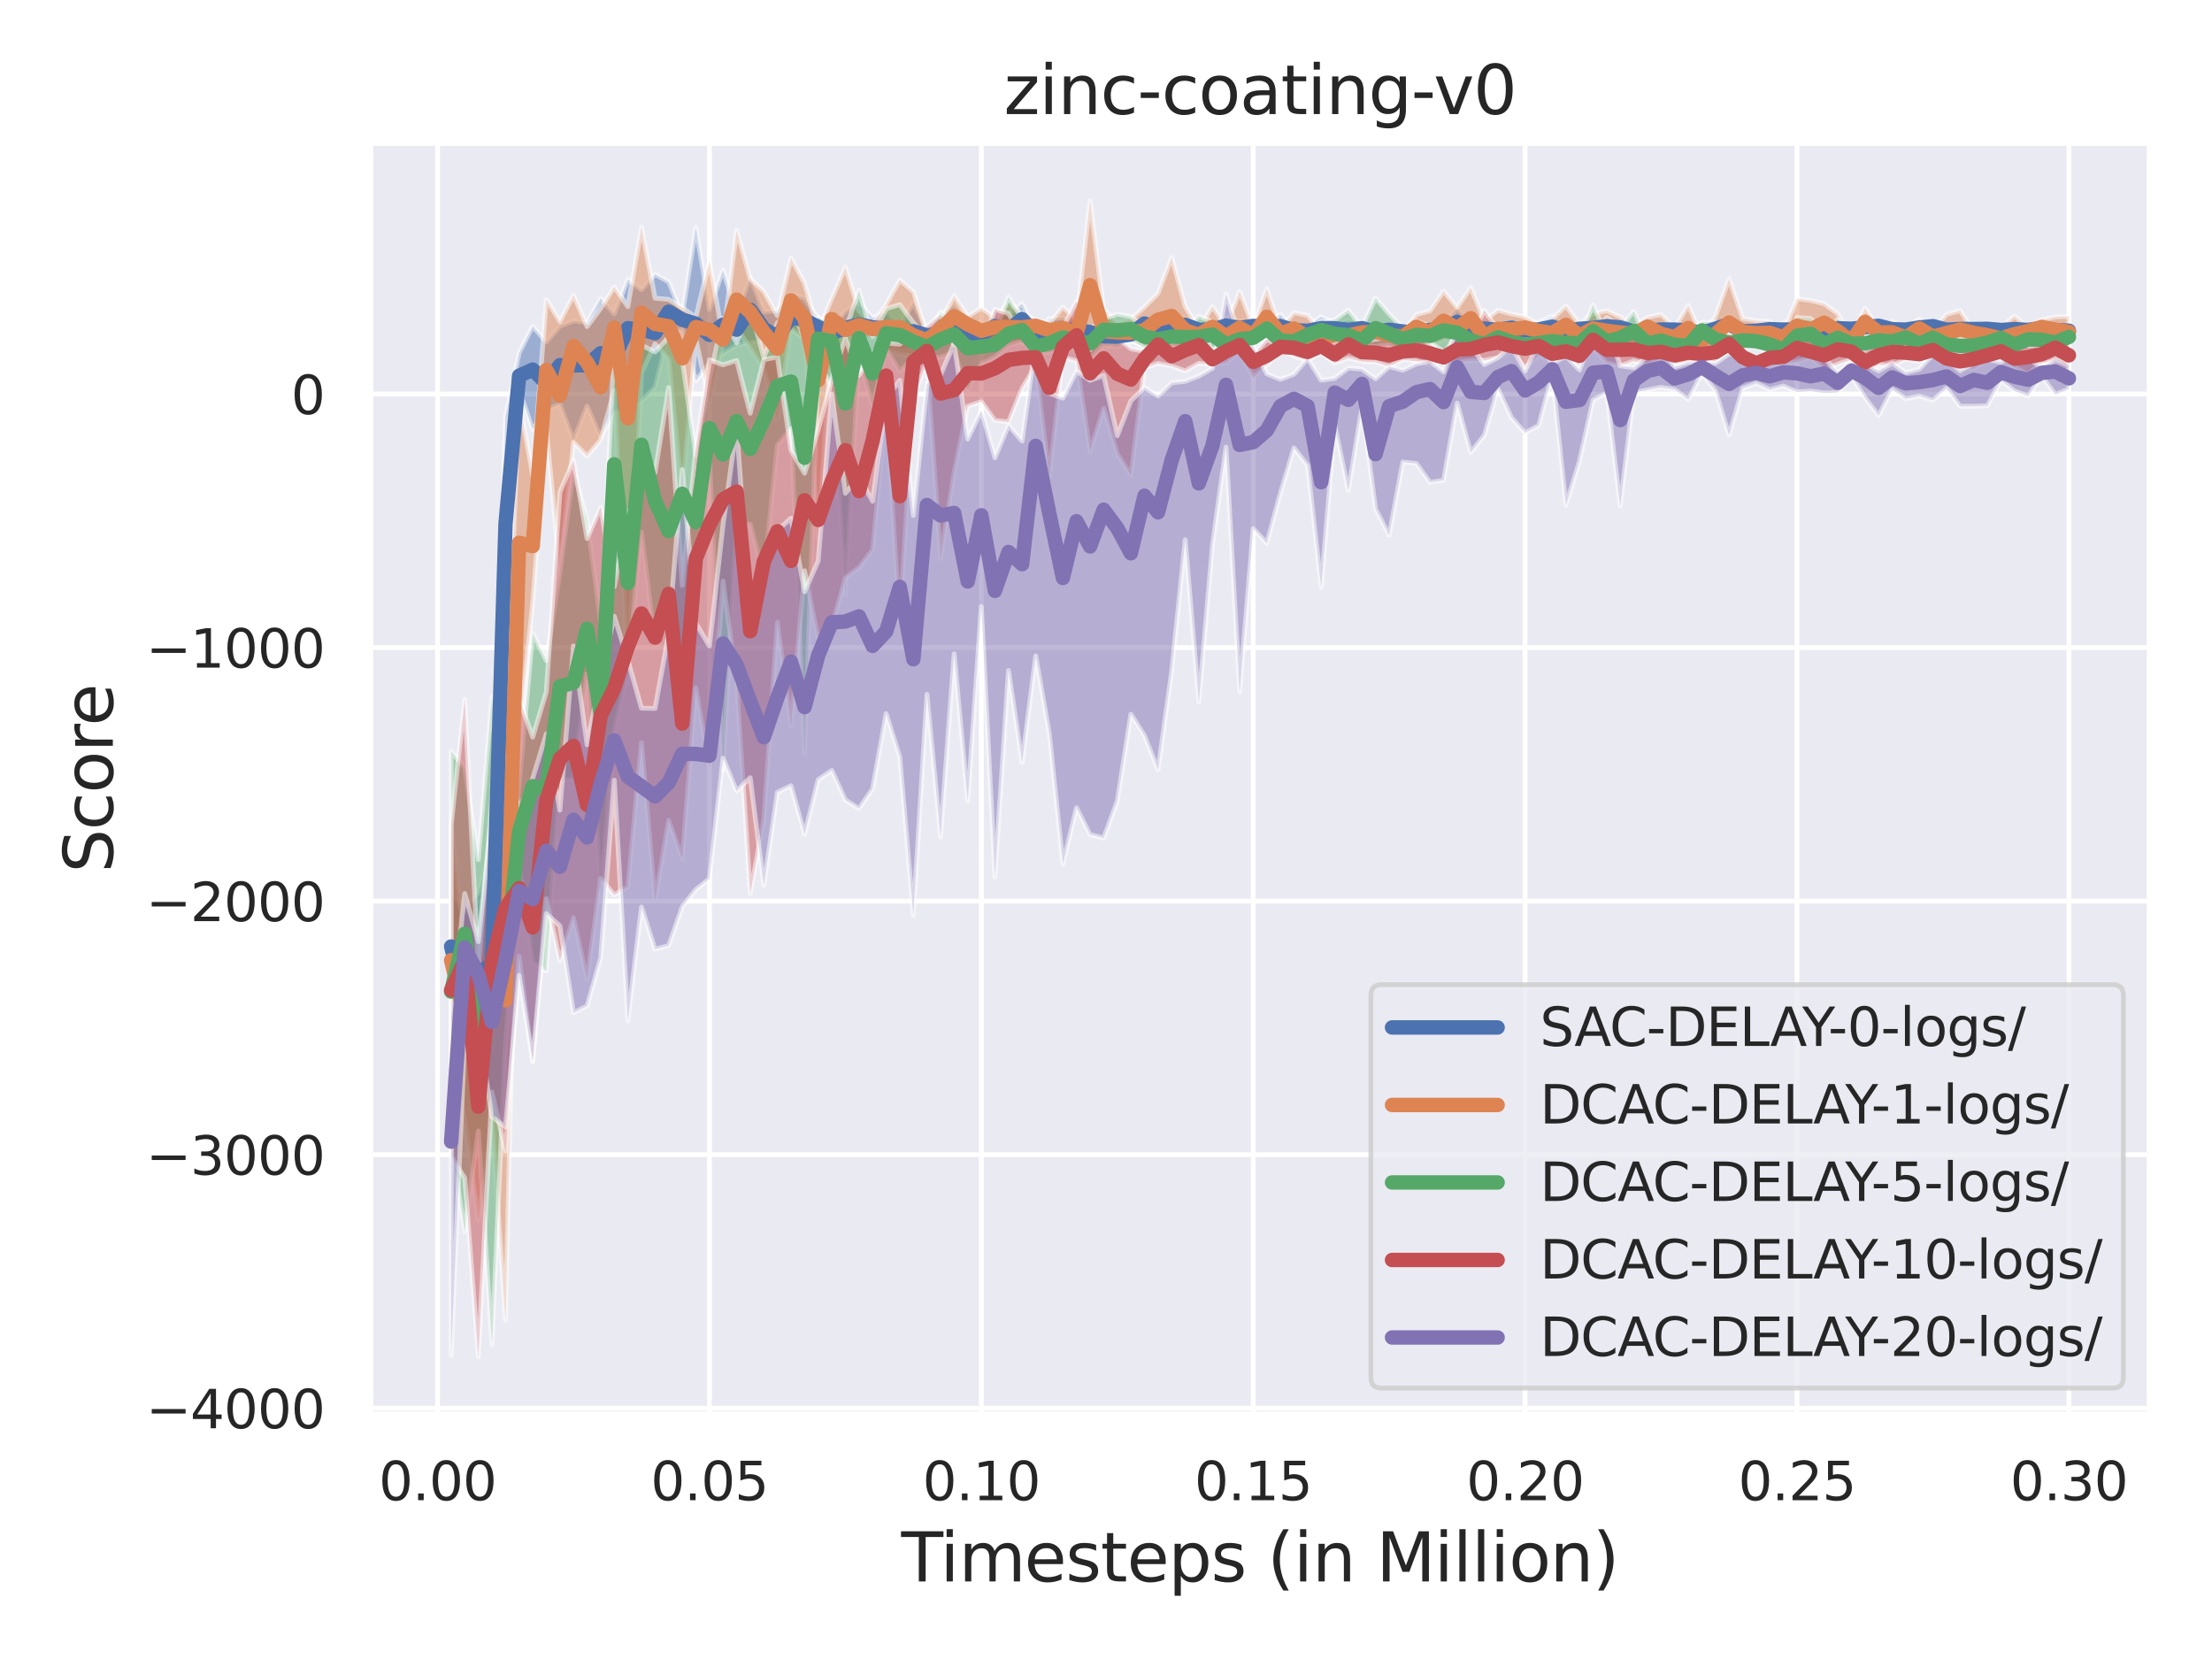 <?xml version="1.0" encoding="utf-8" standalone="no"?>
<!DOCTYPE svg PUBLIC "-//W3C//DTD SVG 1.1//EN"
  "http://www.w3.org/Graphics/SVG/1.1/DTD/svg11.dtd">
<svg xmlns:xlink="http://www.w3.org/1999/xlink" width="460.8pt" height="345.6pt" viewBox="0 0 460.8 345.6" xmlns="http://www.w3.org/2000/svg" version="1.1">
 <defs>
  <style type="text/css">*{stroke-linejoin: round; stroke-linecap: butt}</style>
 </defs>
 <g id="figure_1">
  <g id="patch_1">
   <path d="M 0 345.6 
L 460.8 345.6 
L 460.8 0 
L 0 0 
z
" style="fill: #ffffff"/>
  </g>
  <g id="axes_1">
   <g id="patch_2">
    <path d="M 77.13 294.66 
L 447.84 294.66 
L 447.84 29.76 
L 77.13 29.76 
z
" style="fill: #eaeaf2"/>
   </g>
   <g id="matplotlib.axis_1">
    <g id="xtick_1">
     <g id="line2d_1">
      <path d="M 91.148 294.66 
L 91.148 29.76 
" clip-path="url(#p08de9a166e)" style="fill: none; stroke: #ffffff; stroke-linecap: round"/>
     </g>
     <g id="text_1">
      <!-- 0.00 -->
      <g style="fill: #262626" transform="translate(78.902 312.518)scale(0.11 -0.11)">
       <defs>
        <path id="DejaVuSans-30" d="M 2034 4250 
Q 1547 4250 1301 3770 
Q 1056 3291 1056 2328 
Q 1056 1369 1301 889 
Q 1547 409 2034 409 
Q 2525 409 2770 889 
Q 3016 1369 3016 2328 
Q 3016 3291 2770 3770 
Q 2525 4250 2034 4250 
z
M 2034 4750 
Q 2819 4750 3233 4129 
Q 3647 3509 3647 2328 
Q 3647 1150 3233 529 
Q 2819 -91 2034 -91 
Q 1250 -91 836 529 
Q 422 1150 422 2328 
Q 422 3509 836 4129 
Q 1250 4750 2034 4750 
z
" transform="scale(0.016)"/>
        <path id="DejaVuSans-2e" d="M 684 794 
L 1344 794 
L 1344 0 
L 684 0 
L 684 794 
z
" transform="scale(0.016)"/>
       </defs>
       <use xlink:href="#DejaVuSans-30"/>
       <use xlink:href="#DejaVuSans-2e" x="63.623"/>
       <use xlink:href="#DejaVuSans-30" x="95.41"/>
       <use xlink:href="#DejaVuSans-30" x="159.033"/>
      </g>
     </g>
    </g>
    <g id="xtick_2">
     <g id="line2d_2">
      <path d="M 147.789 294.66 
L 147.789 29.76 
" clip-path="url(#p08de9a166e)" style="fill: none; stroke: #ffffff; stroke-linecap: round"/>
     </g>
     <g id="text_2">
      <!-- 0.05 -->
      <g style="fill: #262626" transform="translate(135.543 312.518)scale(0.11 -0.11)">
       <defs>
        <path id="DejaVuSans-35" d="M 691 4666 
L 3169 4666 
L 3169 4134 
L 1269 4134 
L 1269 2991 
Q 1406 3038 1543 3061 
Q 1681 3084 1819 3084 
Q 2600 3084 3056 2656 
Q 3513 2228 3513 1497 
Q 3513 744 3044 326 
Q 2575 -91 1722 -91 
Q 1428 -91 1123 -41 
Q 819 9 494 109 
L 494 744 
Q 775 591 1075 516 
Q 1375 441 1709 441 
Q 2250 441 2565 725 
Q 2881 1009 2881 1497 
Q 2881 1984 2565 2268 
Q 2250 2553 1709 2553 
Q 1456 2553 1204 2497 
Q 953 2441 691 2322 
L 691 4666 
z
" transform="scale(0.016)"/>
       </defs>
       <use xlink:href="#DejaVuSans-30"/>
       <use xlink:href="#DejaVuSans-2e" x="63.623"/>
       <use xlink:href="#DejaVuSans-30" x="95.41"/>
       <use xlink:href="#DejaVuSans-35" x="159.033"/>
      </g>
     </g>
    </g>
    <g id="xtick_3">
     <g id="line2d_3">
      <path d="M 204.429 294.66 
L 204.429 29.76 
" clip-path="url(#p08de9a166e)" style="fill: none; stroke: #ffffff; stroke-linecap: round"/>
     </g>
     <g id="text_3">
      <!-- 0.10 -->
      <g style="fill: #262626" transform="translate(192.183 312.518)scale(0.11 -0.11)">
       <defs>
        <path id="DejaVuSans-31" d="M 794 531 
L 1825 531 
L 1825 4091 
L 703 3866 
L 703 4441 
L 1819 4666 
L 2450 4666 
L 2450 531 
L 3481 531 
L 3481 0 
L 794 0 
L 794 531 
z
" transform="scale(0.016)"/>
       </defs>
       <use xlink:href="#DejaVuSans-30"/>
       <use xlink:href="#DejaVuSans-2e" x="63.623"/>
       <use xlink:href="#DejaVuSans-31" x="95.41"/>
       <use xlink:href="#DejaVuSans-30" x="159.033"/>
      </g>
     </g>
    </g>
    <g id="xtick_4">
     <g id="line2d_4">
      <path d="M 261.069 294.66 
L 261.069 29.76 
" clip-path="url(#p08de9a166e)" style="fill: none; stroke: #ffffff; stroke-linecap: round"/>
     </g>
     <g id="text_4">
      <!-- 0.15 -->
      <g style="fill: #262626" transform="translate(248.823 312.518)scale(0.11 -0.11)">
       <use xlink:href="#DejaVuSans-30"/>
       <use xlink:href="#DejaVuSans-2e" x="63.623"/>
       <use xlink:href="#DejaVuSans-31" x="95.41"/>
       <use xlink:href="#DejaVuSans-35" x="159.033"/>
      </g>
     </g>
    </g>
    <g id="xtick_5">
     <g id="line2d_5">
      <path d="M 317.709 294.66 
L 317.709 29.76 
" clip-path="url(#p08de9a166e)" style="fill: none; stroke: #ffffff; stroke-linecap: round"/>
     </g>
     <g id="text_5">
      <!-- 0.20 -->
      <g style="fill: #262626" transform="translate(305.463 312.518)scale(0.11 -0.11)">
       <defs>
        <path id="DejaVuSans-32" d="M 1228 531 
L 3431 531 
L 3431 0 
L 469 0 
L 469 531 
Q 828 903 1448 1529 
Q 2069 2156 2228 2338 
Q 2531 2678 2651 2914 
Q 2772 3150 2772 3378 
Q 2772 3750 2511 3984 
Q 2250 4219 1831 4219 
Q 1534 4219 1204 4116 
Q 875 4013 500 3803 
L 500 4441 
Q 881 4594 1212 4672 
Q 1544 4750 1819 4750 
Q 2544 4750 2975 4387 
Q 3406 4025 3406 3419 
Q 3406 3131 3298 2873 
Q 3191 2616 2906 2266 
Q 2828 2175 2409 1742 
Q 1991 1309 1228 531 
z
" transform="scale(0.016)"/>
       </defs>
       <use xlink:href="#DejaVuSans-30"/>
       <use xlink:href="#DejaVuSans-2e" x="63.623"/>
       <use xlink:href="#DejaVuSans-32" x="95.41"/>
       <use xlink:href="#DejaVuSans-30" x="159.033"/>
      </g>
     </g>
    </g>
    <g id="xtick_6">
     <g id="line2d_6">
      <path d="M 374.349 294.66 
L 374.349 29.76 
" clip-path="url(#p08de9a166e)" style="fill: none; stroke: #ffffff; stroke-linecap: round"/>
     </g>
     <g id="text_6">
      <!-- 0.25 -->
      <g style="fill: #262626" transform="translate(362.103 312.518)scale(0.11 -0.11)">
       <use xlink:href="#DejaVuSans-30"/>
       <use xlink:href="#DejaVuSans-2e" x="63.623"/>
       <use xlink:href="#DejaVuSans-32" x="95.41"/>
       <use xlink:href="#DejaVuSans-35" x="159.033"/>
      </g>
     </g>
    </g>
    <g id="xtick_7">
     <g id="line2d_7">
      <path d="M 430.99 294.66 
L 430.99 29.76 
" clip-path="url(#p08de9a166e)" style="fill: none; stroke: #ffffff; stroke-linecap: round"/>
     </g>
     <g id="text_7">
      <!-- 0.30 -->
      <g style="fill: #262626" transform="translate(418.743 312.518)scale(0.11 -0.11)">
       <defs>
        <path id="DejaVuSans-33" d="M 2597 2516 
Q 3050 2419 3304 2112 
Q 3559 1806 3559 1356 
Q 3559 666 3084 287 
Q 2609 -91 1734 -91 
Q 1441 -91 1130 -33 
Q 819 25 488 141 
L 488 750 
Q 750 597 1062 519 
Q 1375 441 1716 441 
Q 2309 441 2620 675 
Q 2931 909 2931 1356 
Q 2931 1769 2642 2001 
Q 2353 2234 1838 2234 
L 1294 2234 
L 1294 2753 
L 1863 2753 
Q 2328 2753 2575 2939 
Q 2822 3125 2822 3475 
Q 2822 3834 2567 4026 
Q 2313 4219 1838 4219 
Q 1578 4219 1281 4162 
Q 984 4106 628 3988 
L 628 4550 
Q 988 4650 1302 4700 
Q 1616 4750 1894 4750 
Q 2613 4750 3031 4423 
Q 3450 4097 3450 3541 
Q 3450 3153 3228 2886 
Q 3006 2619 2597 2516 
z
" transform="scale(0.016)"/>
       </defs>
       <use xlink:href="#DejaVuSans-30"/>
       <use xlink:href="#DejaVuSans-2e" x="63.623"/>
       <use xlink:href="#DejaVuSans-33" x="95.41"/>
       <use xlink:href="#DejaVuSans-30" x="159.033"/>
      </g>
     </g>
    </g>
    <g id="text_8">
     <!-- Timesteps (in Million) -->
     <g style="fill: #262626" transform="translate(187.739 329.444)scale(0.14 -0.14)">
      <defs>
       <path id="DejaVuSans-54" d="M -19 4666 
L 3928 4666 
L 3928 4134 
L 2272 4134 
L 2272 0 
L 1638 0 
L 1638 4134 
L -19 4134 
L -19 4666 
z
" transform="scale(0.016)"/>
       <path id="DejaVuSans-69" d="M 603 3500 
L 1178 3500 
L 1178 0 
L 603 0 
L 603 3500 
z
M 603 4863 
L 1178 4863 
L 1178 4134 
L 603 4134 
L 603 4863 
z
" transform="scale(0.016)"/>
       <path id="DejaVuSans-6d" d="M 3328 2828 
Q 3544 3216 3844 3400 
Q 4144 3584 4550 3584 
Q 5097 3584 5394 3201 
Q 5691 2819 5691 2113 
L 5691 0 
L 5113 0 
L 5113 2094 
Q 5113 2597 4934 2840 
Q 4756 3084 4391 3084 
Q 3944 3084 3684 2787 
Q 3425 2491 3425 1978 
L 3425 0 
L 2847 0 
L 2847 2094 
Q 2847 2600 2669 2842 
Q 2491 3084 2119 3084 
Q 1678 3084 1418 2786 
Q 1159 2488 1159 1978 
L 1159 0 
L 581 0 
L 581 3500 
L 1159 3500 
L 1159 2956 
Q 1356 3278 1631 3431 
Q 1906 3584 2284 3584 
Q 2666 3584 2933 3390 
Q 3200 3197 3328 2828 
z
" transform="scale(0.016)"/>
       <path id="DejaVuSans-65" d="M 3597 1894 
L 3597 1613 
L 953 1613 
Q 991 1019 1311 708 
Q 1631 397 2203 397 
Q 2534 397 2845 478 
Q 3156 559 3463 722 
L 3463 178 
Q 3153 47 2828 -22 
Q 2503 -91 2169 -91 
Q 1331 -91 842 396 
Q 353 884 353 1716 
Q 353 2575 817 3079 
Q 1281 3584 2069 3584 
Q 2775 3584 3186 3129 
Q 3597 2675 3597 1894 
z
M 3022 2063 
Q 3016 2534 2758 2815 
Q 2500 3097 2075 3097 
Q 1594 3097 1305 2825 
Q 1016 2553 972 2059 
L 3022 2063 
z
" transform="scale(0.016)"/>
       <path id="DejaVuSans-73" d="M 2834 3397 
L 2834 2853 
Q 2591 2978 2328 3040 
Q 2066 3103 1784 3103 
Q 1356 3103 1142 2972 
Q 928 2841 928 2578 
Q 928 2378 1081 2264 
Q 1234 2150 1697 2047 
L 1894 2003 
Q 2506 1872 2764 1633 
Q 3022 1394 3022 966 
Q 3022 478 2636 193 
Q 2250 -91 1575 -91 
Q 1294 -91 989 -36 
Q 684 19 347 128 
L 347 722 
Q 666 556 975 473 
Q 1284 391 1588 391 
Q 1994 391 2212 530 
Q 2431 669 2431 922 
Q 2431 1156 2273 1281 
Q 2116 1406 1581 1522 
L 1381 1569 
Q 847 1681 609 1914 
Q 372 2147 372 2553 
Q 372 3047 722 3315 
Q 1072 3584 1716 3584 
Q 2034 3584 2315 3537 
Q 2597 3491 2834 3397 
z
" transform="scale(0.016)"/>
       <path id="DejaVuSans-74" d="M 1172 4494 
L 1172 3500 
L 2356 3500 
L 2356 3053 
L 1172 3053 
L 1172 1153 
Q 1172 725 1289 603 
Q 1406 481 1766 481 
L 2356 481 
L 2356 0 
L 1766 0 
Q 1100 0 847 248 
Q 594 497 594 1153 
L 594 3053 
L 172 3053 
L 172 3500 
L 594 3500 
L 594 4494 
L 1172 4494 
z
" transform="scale(0.016)"/>
       <path id="DejaVuSans-70" d="M 1159 525 
L 1159 -1331 
L 581 -1331 
L 581 3500 
L 1159 3500 
L 1159 2969 
Q 1341 3281 1617 3432 
Q 1894 3584 2278 3584 
Q 2916 3584 3314 3078 
Q 3713 2572 3713 1747 
Q 3713 922 3314 415 
Q 2916 -91 2278 -91 
Q 1894 -91 1617 61 
Q 1341 213 1159 525 
z
M 3116 1747 
Q 3116 2381 2855 2742 
Q 2594 3103 2138 3103 
Q 1681 3103 1420 2742 
Q 1159 2381 1159 1747 
Q 1159 1113 1420 752 
Q 1681 391 2138 391 
Q 2594 391 2855 752 
Q 3116 1113 3116 1747 
z
" transform="scale(0.016)"/>
       <path id="DejaVuSans-20" transform="scale(0.016)"/>
       <path id="DejaVuSans-28" d="M 1984 4856 
Q 1566 4138 1362 3434 
Q 1159 2731 1159 2009 
Q 1159 1288 1364 580 
Q 1569 -128 1984 -844 
L 1484 -844 
Q 1016 -109 783 600 
Q 550 1309 550 2009 
Q 550 2706 781 3412 
Q 1013 4119 1484 4856 
L 1984 4856 
z
" transform="scale(0.016)"/>
       <path id="DejaVuSans-6e" d="M 3513 2113 
L 3513 0 
L 2938 0 
L 2938 2094 
Q 2938 2591 2744 2837 
Q 2550 3084 2163 3084 
Q 1697 3084 1428 2787 
Q 1159 2491 1159 1978 
L 1159 0 
L 581 0 
L 581 3500 
L 1159 3500 
L 1159 2956 
Q 1366 3272 1645 3428 
Q 1925 3584 2291 3584 
Q 2894 3584 3203 3211 
Q 3513 2838 3513 2113 
z
" transform="scale(0.016)"/>
       <path id="DejaVuSans-4d" d="M 628 4666 
L 1569 4666 
L 2759 1491 
L 3956 4666 
L 4897 4666 
L 4897 0 
L 4281 0 
L 4281 4097 
L 3078 897 
L 2444 897 
L 1241 4097 
L 1241 0 
L 628 0 
L 628 4666 
z
" transform="scale(0.016)"/>
       <path id="DejaVuSans-6c" d="M 603 4863 
L 1178 4863 
L 1178 0 
L 603 0 
L 603 4863 
z
" transform="scale(0.016)"/>
       <path id="DejaVuSans-6f" d="M 1959 3097 
Q 1497 3097 1228 2736 
Q 959 2375 959 1747 
Q 959 1119 1226 758 
Q 1494 397 1959 397 
Q 2419 397 2687 759 
Q 2956 1122 2956 1747 
Q 2956 2369 2687 2733 
Q 2419 3097 1959 3097 
z
M 1959 3584 
Q 2709 3584 3137 3096 
Q 3566 2609 3566 1747 
Q 3566 888 3137 398 
Q 2709 -91 1959 -91 
Q 1206 -91 779 398 
Q 353 888 353 1747 
Q 353 2609 779 3096 
Q 1206 3584 1959 3584 
z
" transform="scale(0.016)"/>
       <path id="DejaVuSans-29" d="M 513 4856 
L 1013 4856 
Q 1481 4119 1714 3412 
Q 1947 2706 1947 2009 
Q 1947 1309 1714 600 
Q 1481 -109 1013 -844 
L 513 -844 
Q 928 -128 1133 580 
Q 1338 1288 1338 2009 
Q 1338 2731 1133 3434 
Q 928 4138 513 4856 
z
" transform="scale(0.016)"/>
      </defs>
      <use xlink:href="#DejaVuSans-54"/>
      <use xlink:href="#DejaVuSans-69" x="57.959"/>
      <use xlink:href="#DejaVuSans-6d" x="85.742"/>
      <use xlink:href="#DejaVuSans-65" x="183.154"/>
      <use xlink:href="#DejaVuSans-73" x="244.678"/>
      <use xlink:href="#DejaVuSans-74" x="296.777"/>
      <use xlink:href="#DejaVuSans-65" x="335.986"/>
      <use xlink:href="#DejaVuSans-70" x="397.51"/>
      <use xlink:href="#DejaVuSans-73" x="460.986"/>
      <use xlink:href="#DejaVuSans-20" x="513.086"/>
      <use xlink:href="#DejaVuSans-28" x="544.873"/>
      <use xlink:href="#DejaVuSans-69" x="583.887"/>
      <use xlink:href="#DejaVuSans-6e" x="611.67"/>
      <use xlink:href="#DejaVuSans-20" x="675.049"/>
      <use xlink:href="#DejaVuSans-4d" x="706.836"/>
      <use xlink:href="#DejaVuSans-69" x="793.115"/>
      <use xlink:href="#DejaVuSans-6c" x="820.898"/>
      <use xlink:href="#DejaVuSans-6c" x="848.682"/>
      <use xlink:href="#DejaVuSans-69" x="876.465"/>
      <use xlink:href="#DejaVuSans-6f" x="904.248"/>
      <use xlink:href="#DejaVuSans-6e" x="965.43"/>
      <use xlink:href="#DejaVuSans-29" x="1028.809"/>
     </g>
    </g>
   </g>
   <g id="matplotlib.axis_2">
    <g id="ytick_1">
     <g id="line2d_8">
      <path d="M 77.13 293.352 
L 447.84 293.352 
" clip-path="url(#p08de9a166e)" style="fill: none; stroke: #ffffff; stroke-linecap: round"/>
     </g>
     <g id="text_9">
      <!-- −4000 -->
      <g style="fill: #262626" transform="translate(30.417 297.531)scale(0.11 -0.11)">
       <defs>
        <path id="DejaVuSans-2212" d="M 678 2272 
L 4684 2272 
L 4684 1741 
L 678 1741 
L 678 2272 
z
" transform="scale(0.016)"/>
        <path id="DejaVuSans-34" d="M 2419 4116 
L 825 1625 
L 2419 1625 
L 2419 4116 
z
M 2253 4666 
L 3047 4666 
L 3047 1625 
L 3713 1625 
L 3713 1100 
L 3047 1100 
L 3047 0 
L 2419 0 
L 2419 1100 
L 313 1100 
L 313 1709 
L 2253 4666 
z
" transform="scale(0.016)"/>
       </defs>
       <use xlink:href="#DejaVuSans-2212"/>
       <use xlink:href="#DejaVuSans-34" x="83.789"/>
       <use xlink:href="#DejaVuSans-30" x="147.412"/>
       <use xlink:href="#DejaVuSans-30" x="211.035"/>
       <use xlink:href="#DejaVuSans-30" x="274.658"/>
      </g>
     </g>
    </g>
    <g id="ytick_2">
     <g id="line2d_9">
      <path d="M 77.13 240.534 
L 447.84 240.534 
" clip-path="url(#p08de9a166e)" style="fill: none; stroke: #ffffff; stroke-linecap: round"/>
     </g>
     <g id="text_10">
      <!-- −3000 -->
      <g style="fill: #262626" transform="translate(30.417 244.713)scale(0.11 -0.11)">
       <use xlink:href="#DejaVuSans-2212"/>
       <use xlink:href="#DejaVuSans-33" x="83.789"/>
       <use xlink:href="#DejaVuSans-30" x="147.412"/>
       <use xlink:href="#DejaVuSans-30" x="211.035"/>
       <use xlink:href="#DejaVuSans-30" x="274.658"/>
      </g>
     </g>
    </g>
    <g id="ytick_3">
     <g id="line2d_10">
      <path d="M 77.13 187.716 
L 447.84 187.716 
" clip-path="url(#p08de9a166e)" style="fill: none; stroke: #ffffff; stroke-linecap: round"/>
     </g>
     <g id="text_11">
      <!-- −2000 -->
      <g style="fill: #262626" transform="translate(30.417 191.895)scale(0.11 -0.11)">
       <use xlink:href="#DejaVuSans-2212"/>
       <use xlink:href="#DejaVuSans-32" x="83.789"/>
       <use xlink:href="#DejaVuSans-30" x="147.412"/>
       <use xlink:href="#DejaVuSans-30" x="211.035"/>
       <use xlink:href="#DejaVuSans-30" x="274.658"/>
      </g>
     </g>
    </g>
    <g id="ytick_4">
     <g id="line2d_11">
      <path d="M 77.13 134.898 
L 447.84 134.898 
" clip-path="url(#p08de9a166e)" style="fill: none; stroke: #ffffff; stroke-linecap: round"/>
     </g>
     <g id="text_12">
      <!-- −1000 -->
      <g style="fill: #262626" transform="translate(30.417 139.077)scale(0.11 -0.11)">
       <use xlink:href="#DejaVuSans-2212"/>
       <use xlink:href="#DejaVuSans-31" x="83.789"/>
       <use xlink:href="#DejaVuSans-30" x="147.412"/>
       <use xlink:href="#DejaVuSans-30" x="211.035"/>
       <use xlink:href="#DejaVuSans-30" x="274.658"/>
      </g>
     </g>
    </g>
    <g id="ytick_5">
     <g id="line2d_12">
      <path d="M 77.13 82.08 
L 447.84 82.08 
" clip-path="url(#p08de9a166e)" style="fill: none; stroke: #ffffff; stroke-linecap: round"/>
     </g>
     <g id="text_13">
      <!-- 0 -->
      <g style="fill: #262626" transform="translate(60.631 86.259)scale(0.11 -0.11)">
       <use xlink:href="#DejaVuSans-30"/>
      </g>
     </g>
    </g>
    <g id="text_14">
     <!-- Score -->
     <g style="fill: #262626" transform="translate(23.506 181.813)rotate(-90)scale(0.14 -0.14)">
      <defs>
       <path id="DejaVuSans-53" d="M 3425 4513 
L 3425 3897 
Q 3066 4069 2747 4153 
Q 2428 4238 2131 4238 
Q 1616 4238 1336 4038 
Q 1056 3838 1056 3469 
Q 1056 3159 1242 3001 
Q 1428 2844 1947 2747 
L 2328 2669 
Q 3034 2534 3370 2195 
Q 3706 1856 3706 1288 
Q 3706 609 3251 259 
Q 2797 -91 1919 -91 
Q 1588 -91 1214 -16 
Q 841 59 441 206 
L 441 856 
Q 825 641 1194 531 
Q 1563 422 1919 422 
Q 2459 422 2753 634 
Q 3047 847 3047 1241 
Q 3047 1584 2836 1778 
Q 2625 1972 2144 2069 
L 1759 2144 
Q 1053 2284 737 2584 
Q 422 2884 422 3419 
Q 422 4038 858 4394 
Q 1294 4750 2059 4750 
Q 2388 4750 2728 4690 
Q 3069 4631 3425 4513 
z
" transform="scale(0.016)"/>
       <path id="DejaVuSans-63" d="M 3122 3366 
L 3122 2828 
Q 2878 2963 2633 3030 
Q 2388 3097 2138 3097 
Q 1578 3097 1268 2742 
Q 959 2388 959 1747 
Q 959 1106 1268 751 
Q 1578 397 2138 397 
Q 2388 397 2633 464 
Q 2878 531 3122 666 
L 3122 134 
Q 2881 22 2623 -34 
Q 2366 -91 2075 -91 
Q 1284 -91 818 406 
Q 353 903 353 1747 
Q 353 2603 823 3093 
Q 1294 3584 2113 3584 
Q 2378 3584 2631 3529 
Q 2884 3475 3122 3366 
z
" transform="scale(0.016)"/>
       <path id="DejaVuSans-72" d="M 2631 2963 
Q 2534 3019 2420 3045 
Q 2306 3072 2169 3072 
Q 1681 3072 1420 2755 
Q 1159 2438 1159 1844 
L 1159 0 
L 581 0 
L 581 3500 
L 1159 3500 
L 1159 2956 
Q 1341 3275 1631 3429 
Q 1922 3584 2338 3584 
Q 2397 3584 2469 3576 
Q 2541 3569 2628 3553 
L 2631 2963 
z
" transform="scale(0.016)"/>
      </defs>
      <use xlink:href="#DejaVuSans-53"/>
      <use xlink:href="#DejaVuSans-63" x="63.477"/>
      <use xlink:href="#DejaVuSans-6f" x="118.457"/>
      <use xlink:href="#DejaVuSans-72" x="179.639"/>
      <use xlink:href="#DejaVuSans-65" x="218.502"/>
     </g>
    </g>
   </g>
   <g id="PolyCollection_1">
    <defs>
     <path id="me3636754f0" d="M 93.98 -140.586 
L 93.98 -159.472 
L 96.812 -155.837 
L 99.644 -159.687 
L 102.476 -169.493 
L 105.308 -258.834 
L 108.141 -272.084 
L 110.973 -277.64 
L 113.805 -274.349 
L 116.637 -277.661 
L 119.469 -278.739 
L 122.301 -278.438 
L 125.133 -283.428 
L 127.965 -280.229 
L 130.797 -287.396 
L 133.629 -285.232 
L 136.461 -288.452 
L 139.293 -286.871 
L 142.125 -279.933 
L 144.957 -298.262 
L 147.789 -281.158 
L 150.621 -289.331 
L 153.453 -280.248 
L 156.285 -287.81 
L 159.117 -280.643 
L 161.949 -280.907 
L 164.781 -284.392 
L 167.613 -283.476 
L 170.445 -279.39 
L 173.277 -277.52 
L 176.109 -280.779 
L 178.941 -282.698 
L 181.773 -279.373 
L 184.605 -280.761 
L 187.437 -277.799 
L 190.269 -282.591 
L 193.101 -276.566 
L 195.933 -279.925 
L 198.765 -282.063 
L 201.597 -278.109 
L 204.429 -276.782 
L 207.261 -280.859 
L 210.093 -280.202 
L 212.925 -282.338 
L 215.757 -276.511 
L 218.589 -279.18 
L 221.421 -279.432 
L 224.253 -278.465 
L 227.085 -277.611 
L 229.917 -277.259 
L 232.749 -277.059 
L 235.581 -278.23 
L 238.413 -279.427 
L 241.245 -278.652 
L 244.077 -279.32 
L 246.909 -279.319 
L 249.741 -278.381 
L 252.573 -278.331 
L 255.405 -279.429 
L 258.237 -278.808 
L 261.069 -279.084 
L 263.901 -278.603 
L 266.733 -280.098 
L 269.565 -277.242 
L 272.397 -277.726 
L 275.229 -279.588 
L 278.061 -278.345 
L 280.893 -278.809 
L 283.725 -278.467 
L 286.557 -278.007 
L 289.389 -278.063 
L 292.221 -277.7 
L 295.053 -277.246 
L 297.885 -278.301 
L 300.717 -277.94 
L 303.549 -281.407 
L 306.381 -278.187 
L 309.213 -278.784 
L 312.045 -278.094 
L 314.877 -278.5 
L 317.709 -278.138 
L 320.541 -278.508 
L 323.373 -279.751 
L 326.205 -277.601 
L 329.037 -277.56 
L 331.869 -278.604 
L 334.701 -278.918 
L 337.533 -278.491 
L 340.365 -277.709 
L 343.197 -277.163 
L 346.029 -278.062 
L 348.861 -277.797 
L 351.693 -277.725 
L 354.525 -277.48 
L 357.357 -277.96 
L 360.189 -279.915 
L 363.021 -277.826 
L 365.853 -277.257 
L 368.685 -277.671 
L 371.517 -278.368 
L 374.349 -278.978 
L 377.181 -277.449 
L 380.013 -277.455 
L 382.845 -278.396 
L 385.677 -278.156 
L 388.509 -278.411 
L 391.341 -278.721 
L 394.173 -277.992 
L 397.005 -277.589 
L 399.837 -278.853 
L 402.669 -278.406 
L 405.501 -277.841 
L 408.333 -277.592 
L 411.165 -278.05 
L 413.997 -278.285 
L 416.829 -277.919 
L 419.662 -277.752 
L 422.494 -277.348 
L 425.326 -277.518 
L 428.158 -277.747 
L 430.99 -277.263 
L 430.99 -276.058 
L 430.99 -276.058 
L 428.158 -275.969 
L 425.326 -276.795 
L 422.494 -276.346 
L 419.662 -276.425 
L 416.829 -275.683 
L 413.997 -276.313 
L 411.165 -275.962 
L 408.333 -276.544 
L 405.501 -276.031 
L 402.669 -277.156 
L 399.837 -276.316 
L 397.005 -276.009 
L 394.173 -275.526 
L 391.341 -276.537 
L 388.509 -276.095 
L 385.677 -276.679 
L 382.845 -276.659 
L 380.013 -275.652 
L 377.181 -275.995 
L 374.349 -275.728 
L 371.517 -275.927 
L 368.685 -276.162 
L 365.853 -275.816 
L 363.021 -275.099 
L 360.189 -276.306 
L 357.357 -276.712 
L 354.525 -274.805 
L 351.693 -274.655 
L 348.861 -276.359 
L 346.029 -276.423 
L 343.197 -275.716 
L 340.365 -275.331 
L 337.533 -275.942 
L 334.701 -276.585 
L 331.869 -276.037 
L 329.037 -276.678 
L 326.205 -274.748 
L 323.373 -275.843 
L 320.541 -275.12 
L 317.709 -275.404 
L 314.877 -276.446 
L 312.045 -275.893 
L 309.213 -275.168 
L 306.381 -276.002 
L 303.549 -276.801 
L 300.717 -276.187 
L 297.885 -275.773 
L 295.053 -275.399 
L 292.221 -275.393 
L 289.389 -276.121 
L 286.557 -275.099 
L 283.725 -275.482 
L 280.893 -275.182 
L 278.061 -275.924 
L 275.229 -275.53 
L 272.397 -275.557 
L 269.565 -276.101 
L 266.733 -275.77 
L 263.901 -275.324 
L 261.069 -276.259 
L 258.237 -276.312 
L 255.405 -276.391 
L 252.573 -275.652 
L 249.741 -275.537 
L 246.909 -276.838 
L 244.077 -275.082 
L 241.245 -276.036 
L 238.413 -277.143 
L 235.581 -274.321 
L 232.749 -274.493 
L 229.917 -273.107 
L 227.085 -275.178 
L 224.253 -275.816 
L 221.421 -272.18 
L 218.589 -274.334 
L 215.757 -275.401 
L 212.925 -275.64 
L 210.093 -274.62 
L 207.261 -275.282 
L 204.429 -275.101 
L 201.597 -273.143 
L 198.765 -276.797 
L 195.933 -273.999 
L 193.101 -274.75 
L 190.269 -273.059 
L 187.437 -272.753 
L 184.605 -274.811 
L 181.773 -275.217 
L 178.941 -274.845 
L 176.109 -275.868 
L 173.277 -274.213 
L 170.445 -276.43 
L 167.613 -274.965 
L 164.781 -277.206 
L 161.949 -269.331 
L 159.117 -274.7 
L 156.285 -274.224 
L 153.453 -273.65 
L 150.621 -271.934 
L 147.789 -269.924 
L 144.957 -266.238 
L 142.125 -276.901 
L 139.293 -276.48 
L 136.461 -264.917 
L 133.629 -261.993 
L 130.797 -260.344 
L 127.965 -259.757 
L 125.133 -254.468 
L 122.301 -261.036 
L 119.469 -253.841 
L 116.637 -261.34 
L 113.805 -260.251 
L 110.973 -256.124 
L 108.141 -264.455 
L 105.308 -215.601 
L 102.476 -126.086 
L 99.644 -124.292 
L 96.812 -124.577 
L 93.98 -140.586 
z
" style="stroke: #ffffff; stroke-opacity: 0.5"/>
    </defs>
    <g clip-path="url(#p08de9a166e)">
     <use xlink:href="#me3636754f0" x="0" y="345.6" style="fill: #4c72b0; fill-opacity: 0.5; stroke: #ffffff; stroke-opacity: 0.5"/>
    </g>
   </g>
   <g id="PolyCollection_2">
    <defs>
     <path id="m41cfdaf0e3" d="M 93.98 -125.405 
L 93.98 -174.741 
L 96.812 -148.878 
L 99.644 -140.061 
L 102.476 -182.072 
L 105.308 -192.859 
L 108.141 -262.283 
L 110.973 -246.639 
L 113.805 -283.231 
L 116.637 -278.632 
L 119.469 -284.118 
L 122.301 -277.568 
L 125.133 -281.372 
L 127.965 -285.833 
L 130.797 -281.732 
L 133.629 -298.305 
L 136.461 -283.474 
L 139.293 -283.234 
L 142.125 -281.51 
L 144.957 -279.5 
L 147.789 -291.22 
L 150.621 -275.131 
L 153.453 -297.589 
L 156.285 -287.523 
L 159.117 -284.867 
L 161.949 -279.848 
L 164.781 -291.845 
L 167.613 -286.54 
L 170.445 -276.651 
L 173.277 -283.42 
L 176.109 -289.928 
L 178.941 -280.832 
L 181.773 -278.019 
L 184.605 -282.208 
L 187.437 -287.256 
L 190.269 -284.839 
L 193.101 -276.166 
L 195.933 -278.771 
L 198.765 -283.983 
L 201.597 -279.632 
L 204.429 -281.485 
L 207.261 -279.345 
L 210.093 -282.519 
L 212.925 -280.375 
L 215.757 -278.989 
L 218.589 -278.284 
L 221.421 -281.615 
L 224.253 -279.045 
L 227.085 -303.799 
L 229.917 -281.211 
L 232.749 -278.259 
L 235.581 -279.144 
L 238.413 -281.645 
L 241.245 -284.472 
L 244.077 -291.964 
L 246.909 -281.742 
L 249.741 -277.155 
L 252.573 -281.739 
L 255.405 -277.654 
L 258.237 -284.885 
L 261.069 -277.559 
L 263.901 -285.428 
L 266.733 -277.163 
L 269.565 -280.478 
L 272.397 -279.887 
L 275.229 -276.594 
L 278.061 -277.589 
L 280.893 -277.227 
L 283.725 -278.063 
L 286.557 -277.435 
L 289.389 -277.307 
L 292.221 -276.2 
L 295.053 -280.052 
L 297.885 -280.833 
L 300.717 -284.934 
L 303.549 -281.573 
L 306.381 -285.664 
L 309.213 -278.863 
L 312.045 -280.973 
L 314.877 -280.207 
L 317.709 -279.648 
L 320.541 -278.018 
L 323.373 -279.208 
L 326.205 -281.871 
L 329.037 -278.154 
L 331.869 -280.265 
L 334.701 -280.871 
L 337.533 -279.6 
L 340.365 -277.687 
L 343.197 -279.503 
L 346.029 -280.085 
L 348.861 -277.377 
L 351.693 -281.996 
L 354.525 -275.711 
L 357.357 -279.664 
L 360.189 -287.503 
L 363.021 -279.286 
L 365.853 -278.798 
L 368.685 -278.653 
L 371.517 -276.434 
L 374.349 -283.389 
L 377.181 -283.013 
L 380.013 -282.318 
L 382.845 -280.244 
L 385.677 -275.441 
L 388.509 -281.392 
L 391.341 -277.147 
L 394.173 -278.65 
L 397.005 -277.39 
L 399.837 -279.106 
L 402.669 -276.817 
L 405.501 -280.11 
L 408.333 -280.906 
L 411.165 -276.588 
L 413.997 -277.51 
L 416.829 -277.429 
L 419.662 -279.776 
L 422.494 -277.453 
L 425.326 -278.937 
L 428.158 -279.596 
L 430.99 -279.681 
L 430.99 -273.769 
L 430.99 -273.769 
L 428.158 -275.362 
L 425.326 -276.717 
L 422.494 -276.07 
L 419.662 -274.186 
L 416.829 -273.278 
L 413.997 -274.798 
L 411.165 -275.849 
L 408.333 -274.398 
L 405.501 -273.773 
L 402.669 -273.058 
L 399.837 -276.189 
L 397.005 -273.885 
L 394.173 -273.904 
L 391.341 -275.501 
L 388.509 -275.969 
L 385.677 -272.869 
L 382.845 -273.637 
L 380.013 -275.147 
L 377.181 -274.068 
L 374.349 -274.896 
L 371.517 -273.742 
L 368.685 -274.905 
L 365.853 -274.556 
L 363.021 -274.503 
L 360.189 -273.871 
L 357.357 -273.505 
L 354.525 -273.312 
L 351.693 -274.339 
L 348.861 -273.784 
L 346.029 -273.17 
L 343.197 -275.613 
L 340.365 -274.62 
L 337.533 -273.994 
L 334.701 -274.181 
L 331.869 -274.612 
L 329.037 -273.198 
L 326.205 -273.622 
L 323.373 -274.259 
L 320.541 -273.573 
L 317.709 -275.438 
L 314.877 -273.73 
L 312.045 -274.342 
L 309.213 -273.419 
L 306.381 -275.466 
L 303.549 -274.878 
L 300.717 -274.797 
L 297.885 -273.646 
L 295.053 -276.203 
L 292.221 -274.772 
L 289.389 -273.646 
L 286.557 -275.129 
L 283.725 -274.249 
L 280.893 -273.435 
L 278.061 -274.754 
L 275.229 -273.048 
L 272.397 -273.044 
L 269.565 -272.128 
L 266.733 -274.703 
L 263.901 -275.613 
L 261.069 -274.212 
L 258.237 -273.944 
L 255.405 -273.122 
L 252.573 -274.185 
L 249.741 -274.628 
L 246.909 -273.889 
L 244.077 -273.744 
L 241.245 -275.951 
L 238.413 -273.426 
L 235.581 -274.584 
L 232.749 -274.152 
L 229.917 -273.931 
L 227.085 -275.175 
L 224.253 -273.616 
L 221.421 -274.614 
L 218.589 -274.781 
L 215.757 -275.618 
L 212.925 -274.301 
L 210.093 -274.346 
L 207.261 -273.982 
L 204.429 -273.487 
L 201.597 -276.232 
L 198.765 -275.9 
L 195.933 -275.413 
L 193.101 -272.86 
L 190.269 -271.447 
L 187.437 -271.772 
L 184.605 -272.574 
L 181.773 -276.557 
L 178.941 -273.492 
L 176.109 -262.831 
L 173.277 -274.965 
L 170.445 -233.193 
L 167.613 -274.909 
L 164.781 -276.998 
L 161.949 -257.999 
L 159.117 -268.65 
L 156.285 -272.986 
L 153.453 -277.329 
L 150.621 -274.124 
L 147.789 -261.854 
L 144.957 -274.977 
L 142.125 -242.423 
L 139.293 -270.806 
L 136.461 -273.964 
L 133.629 -267.887 
L 130.797 -203.197 
L 127.965 -264.259 
L 125.133 -253.954 
L 122.301 -250.586 
L 119.469 -253.442 
L 116.637 -226.469 
L 113.805 -256.388 
L 110.973 -219.943 
L 108.141 -192.602 
L 105.308 -70.527 
L 102.476 -111.712 
L 99.644 -91.296 
L 96.812 -112.237 
L 93.98 -125.405 
z
" style="stroke: #ffffff; stroke-opacity: 0.5"/>
    </defs>
    <g clip-path="url(#p08de9a166e)">
     <use xlink:href="#m41cfdaf0e3" x="0" y="345.6" style="fill: #dd8452; fill-opacity: 0.5; stroke: #ffffff; stroke-opacity: 0.5"/>
    </g>
   </g>
   <g id="PolyCollection_3">
    <defs>
     <path id="m03c1c84801" d="M 93.98 -107.234 
L 93.98 -189.118 
L 96.812 -185.738 
L 99.644 -166.527 
L 102.476 -200.544 
L 105.308 -156.187 
L 108.141 -181.966 
L 110.973 -213.69 
L 113.805 -207.992 
L 116.637 -226.433 
L 119.469 -247.491 
L 122.301 -237.501 
L 125.133 -215.958 
L 127.965 -273.446 
L 130.797 -268.51 
L 133.629 -273.713 
L 136.461 -272.281 
L 139.293 -275.34 
L 142.125 -270.65 
L 144.957 -250.766 
L 147.789 -266.758 
L 150.621 -279.341 
L 153.453 -274.187 
L 156.285 -281.503 
L 159.117 -271.115 
L 161.949 -278.324 
L 164.781 -281.463 
L 167.613 -275.007 
L 170.445 -279.455 
L 173.277 -278.068 
L 176.109 -276.839 
L 178.941 -285.102 
L 181.773 -275.566 
L 184.605 -281.289 
L 187.437 -282.151 
L 190.269 -278.359 
L 193.101 -275.158 
L 195.933 -280.683 
L 198.765 -278.263 
L 201.597 -277.018 
L 204.429 -277.754 
L 207.261 -276.732 
L 210.093 -283.737 
L 212.925 -279.203 
L 215.757 -274.414 
L 218.589 -276.269 
L 221.421 -276.872 
L 224.253 -277.829 
L 227.085 -277.059 
L 229.917 -279.216 
L 232.749 -280.177 
L 235.581 -279.643 
L 238.413 -277.431 
L 241.245 -276.608 
L 244.077 -276.415 
L 246.909 -276.786 
L 249.741 -279.72 
L 252.573 -278.593 
L 255.405 -275.66 
L 258.237 -276.142 
L 261.069 -278.966 
L 263.901 -280.01 
L 266.733 -276.516 
L 269.565 -277.293 
L 272.397 -276.431 
L 275.229 -278.601 
L 278.061 -279.008 
L 280.893 -280.989 
L 283.725 -277.494 
L 286.557 -283.545 
L 289.389 -280.186 
L 292.221 -277.286 
L 295.053 -278.717 
L 297.885 -277.714 
L 300.717 -279.707 
L 303.549 -278.337 
L 306.381 -275.927 
L 309.213 -274.924 
L 312.045 -276.764 
L 314.877 -277.677 
L 317.709 -274.788 
L 320.541 -275.09 
L 323.373 -276.253 
L 326.205 -277.712 
L 329.037 -275.384 
L 331.869 -282.095 
L 334.701 -275.656 
L 337.533 -277.416 
L 340.365 -280.78 
L 343.197 -274.42 
L 346.029 -276.866 
L 348.861 -274.482 
L 351.693 -275.416 
L 354.525 -278.471 
L 357.357 -278.52 
L 360.189 -275.561 
L 363.021 -275.554 
L 365.853 -275.507 
L 368.685 -276.003 
L 371.517 -273.458 
L 374.349 -279.461 
L 377.181 -279.258 
L 380.013 -276.518 
L 382.845 -279.045 
L 385.677 -276.412 
L 388.509 -275.41 
L 391.341 -277.143 
L 394.173 -275.883 
L 397.005 -276.891 
L 399.837 -275.63 
L 402.669 -277.464 
L 405.501 -275.388 
L 408.333 -275.037 
L 411.165 -274.806 
L 413.997 -275.817 
L 416.829 -276.335 
L 419.662 -275.629 
L 422.494 -277.089 
L 425.326 -275.837 
L 428.158 -275.419 
L 430.99 -277.591 
L 430.99 -273.397 
L 430.99 -273.397 
L 428.158 -273.418 
L 425.326 -273.499 
L 422.494 -273.145 
L 419.662 -272.325 
L 416.829 -273.562 
L 413.997 -273.3 
L 411.165 -273.015 
L 408.333 -271.757 
L 405.501 -273.234 
L 402.669 -272.559 
L 399.837 -271.562 
L 397.005 -274.124 
L 394.173 -273.387 
L 391.341 -272.295 
L 388.509 -272.425 
L 385.677 -271.243 
L 382.845 -273.678 
L 380.013 -272.471 
L 377.181 -272.389 
L 374.349 -274.283 
L 371.517 -271.487 
L 368.685 -271.747 
L 365.853 -273.47 
L 363.021 -272.934 
L 360.189 -273.333 
L 357.357 -272.931 
L 354.525 -275.267 
L 351.693 -271.751 
L 348.861 -272.482 
L 346.029 -272.156 
L 343.197 -273.53 
L 340.365 -272.673 
L 337.533 -273.307 
L 334.701 -273.117 
L 331.869 -273.459 
L 329.037 -272.429 
L 326.205 -272.31 
L 323.373 -272.484 
L 320.541 -273.043 
L 317.709 -272.888 
L 314.877 -273.258 
L 312.045 -273.75 
L 309.213 -273.063 
L 306.381 -273.367 
L 303.549 -272.872 
L 300.717 -272.427 
L 297.885 -274.241 
L 295.053 -272.85 
L 292.221 -271.938 
L 289.389 -273.805 
L 286.557 -273.377 
L 283.725 -273.78 
L 280.893 -273.211 
L 278.061 -274.025 
L 275.229 -275.538 
L 272.397 -274.497 
L 269.565 -272.274 
L 266.733 -272.749 
L 263.901 -275.624 
L 261.069 -273.554 
L 258.237 -273.604 
L 255.405 -272.819 
L 252.573 -272.79 
L 249.741 -273.34 
L 246.909 -273.836 
L 244.077 -273.576 
L 241.245 -272.894 
L 238.413 -273.125 
L 235.581 -274.81 
L 232.749 -273.315 
L 229.917 -273.651 
L 227.085 -270.909 
L 224.253 -272.887 
L 221.421 -273.216 
L 218.589 -272.161 
L 215.757 -272.3 
L 212.925 -274.412 
L 210.093 -273.559 
L 207.261 -271.24 
L 204.429 -269.842 
L 201.597 -264.393 
L 198.765 -272.165 
L 195.933 -271.238 
L 193.101 -270.82 
L 190.269 -271.327 
L 187.437 -268.215 
L 184.605 -272.937 
L 181.773 -260.989 
L 178.941 -270.966 
L 176.109 -221.721 
L 173.277 -265.188 
L 170.445 -269.98 
L 167.613 -188.426 
L 164.781 -256.284 
L 161.949 -252.865 
L 159.117 -225.749 
L 156.285 -236.421 
L 153.453 -236.59 
L 150.621 -185.102 
L 147.789 -250.523 
L 144.957 -225.028 
L 142.125 -204.201 
L 139.293 -218.772 
L 136.461 -211.702 
L 133.629 -234.709 
L 130.797 -205.43 
L 127.965 -193.439 
L 125.133 -158.51 
L 122.301 -205.276 
L 119.469 -183.225 
L 116.637 -182.995 
L 113.805 -143.322 
L 110.973 -145.01 
L 108.141 -165.486 
L 105.308 -128.094 
L 102.476 -65.481 
L 99.644 -110.015 
L 96.812 -89.05 
L 93.98 -107.234 
z
" style="stroke: #ffffff; stroke-opacity: 0.5"/>
    </defs>
    <g clip-path="url(#p08de9a166e)">
     <use xlink:href="#m03c1c84801" x="0" y="345.6" style="fill: #55a868; fill-opacity: 0.5; stroke: #ffffff; stroke-opacity: 0.5"/>
    </g>
   </g>
   <g id="PolyCollection_4">
    <defs>
     <path id="m50c5ebd844" d="M 93.98 -104.704 
L 93.98 -173.641 
L 96.812 -199.909 
L 99.644 -144.072 
L 102.476 -178.915 
L 105.308 -202.936 
L 108.141 -200.081 
L 110.973 -192.021 
L 113.805 -201.456 
L 116.637 -243.092 
L 119.469 -249.704 
L 122.301 -233.419 
L 125.133 -239.948 
L 127.965 -223.374 
L 130.797 -238.494 
L 133.629 -245.972 
L 136.461 -247.138 
L 139.293 -264.864 
L 142.125 -223.623 
L 144.957 -252.267 
L 147.789 -270.64 
L 150.621 -269.594 
L 153.453 -270.507 
L 156.285 -259.515 
L 159.117 -270.664 
L 161.949 -271.233 
L 164.781 -251.787 
L 167.613 -247.008 
L 170.445 -256.049 
L 173.277 -266.601 
L 176.109 -275.18 
L 178.941 -267.394 
L 181.773 -272.083 
L 184.605 -274.186 
L 187.437 -273.881 
L 190.269 -276.187 
L 193.101 -277.667 
L 195.933 -280.02 
L 198.765 -273.698 
L 201.597 -275.494 
L 204.429 -272.913 
L 207.261 -281.182 
L 210.093 -280.313 
L 212.925 -275.522 
L 215.757 -275.044 
L 218.589 -275.16 
L 221.421 -277.343 
L 224.253 -282.866 
L 227.085 -272.786 
L 229.917 -276.662 
L 232.749 -275.289 
L 235.581 -272.939 
L 238.413 -272.414 
L 241.245 -275.648 
L 244.077 -274.342 
L 246.909 -276.291 
L 249.741 -277.409 
L 252.573 -272.486 
L 255.405 -274.603 
L 258.237 -276.125 
L 261.069 -271.612 
L 263.901 -274.914 
L 266.733 -273.588 
L 269.565 -274.716 
L 272.397 -275.602 
L 275.229 -274.575 
L 278.061 -274.47 
L 280.893 -275.612 
L 283.725 -274.382 
L 286.557 -274.953 
L 289.389 -275.393 
L 292.221 -277.251 
L 295.053 -276.264 
L 297.885 -273.941 
L 300.717 -271.747 
L 303.549 -276.127 
L 306.381 -275.126 
L 309.213 -280.965 
L 312.045 -276.924 
L 314.877 -274.867 
L 317.709 -275.386 
L 320.541 -274.891 
L 323.373 -273.984 
L 326.205 -275.091 
L 329.037 -272.165 
L 331.869 -275.899 
L 334.701 -279.43 
L 337.533 -277.632 
L 340.365 -275.563 
L 343.197 -274.693 
L 346.029 -275.143 
L 348.861 -273.937 
L 351.693 -275.024 
L 354.525 -273.713 
L 357.357 -274.796 
L 360.189 -276.085 
L 363.021 -272.327 
L 365.853 -270.674 
L 368.685 -272.196 
L 371.517 -273.795 
L 374.349 -277.577 
L 377.181 -274.931 
L 380.013 -272.989 
L 382.845 -275.818 
L 385.677 -273.869 
L 388.509 -272.754 
L 391.341 -274.109 
L 394.173 -274.107 
L 397.005 -273.476 
L 399.837 -274.442 
L 402.669 -274.442 
L 405.501 -272.797 
L 408.333 -272.118 
L 411.165 -273.005 
L 413.997 -272.565 
L 416.829 -274.399 
L 419.662 -275.306 
L 422.494 -273.59 
L 425.326 -273.839 
L 428.158 -276.88 
L 430.99 -274.979 
L 430.99 -268.28 
L 430.99 -268.28 
L 428.158 -270.253 
L 425.326 -270.062 
L 422.494 -267.623 
L 419.662 -269.092 
L 416.829 -271.379 
L 413.997 -270.788 
L 411.165 -268.726 
L 408.333 -269.369 
L 405.501 -269.683 
L 402.669 -271.318 
L 399.837 -270.306 
L 397.005 -270.81 
L 394.173 -269.37 
L 391.341 -269.665 
L 388.509 -267.524 
L 385.677 -270.741 
L 382.845 -269.736 
L 380.013 -268.588 
L 377.181 -271.146 
L 374.349 -270.14 
L 371.517 -270.112 
L 368.685 -269.457 
L 365.853 -269.195 
L 363.021 -270.388 
L 360.189 -272.796 
L 357.357 -270.249 
L 354.525 -270.564 
L 351.693 -270.176 
L 348.861 -269.902 
L 346.029 -270.927 
L 343.197 -269.541 
L 340.365 -270.416 
L 337.533 -269.377 
L 334.701 -270.021 
L 331.869 -272.955 
L 329.037 -270.953 
L 326.205 -271.375 
L 323.373 -270.119 
L 320.541 -271.613 
L 317.709 -268.9 
L 314.877 -272.424 
L 312.045 -271.08 
L 309.213 -270.527 
L 306.381 -270.464 
L 303.549 -270.09 
L 300.717 -270.325 
L 297.885 -269.571 
L 295.053 -270.353 
L 292.221 -270.655 
L 289.389 -269.257 
L 286.557 -270.15 
L 283.725 -270.314 
L 280.893 -270.972 
L 278.061 -269.966 
L 275.229 -272.079 
L 272.397 -270.521 
L 269.565 -271.388 
L 266.733 -272.828 
L 263.901 -269.578 
L 261.069 -266.944 
L 258.237 -272.315 
L 255.405 -269.977 
L 252.573 -269.633 
L 249.741 -269.921 
L 246.909 -268.34 
L 244.077 -269.324 
L 241.245 -269.907 
L 238.413 -268.914 
L 235.581 -246.602 
L 232.749 -251.063 
L 229.917 -260.529 
L 227.085 -251.628 
L 224.253 -270.413 
L 221.421 -271.172 
L 218.589 -246.203 
L 215.757 -269.393 
L 212.925 -264.727 
L 210.093 -257.699 
L 207.261 -258.011 
L 204.429 -261.925 
L 201.597 -260.975 
L 198.765 -247.237 
L 195.933 -229.229 
L 193.101 -270.13 
L 190.269 -262.766 
L 187.437 -215.782 
L 184.605 -260.632 
L 181.773 -231.076 
L 178.941 -227.386 
L 176.109 -225.205 
L 173.277 -215.071 
L 170.445 -212.54 
L 167.613 -226.704 
L 164.781 -194.312 
L 161.949 -215.985 
L 159.117 -174.808 
L 156.285 -159.472 
L 153.453 -203.261 
L 150.621 -224.584 
L 147.789 -185.644 
L 144.957 -202.298 
L 142.125 -166.651 
L 139.293 -174.716 
L 136.461 -157.969 
L 133.629 -190.888 
L 130.797 -160.856 
L 127.965 -159.178 
L 125.133 -162.614 
L 122.301 -141.57 
L 119.469 -154.464 
L 116.637 -145.471 
L 113.805 -158.386 
L 110.973 -124.496 
L 108.141 -146.379 
L 105.308 -105.821 
L 102.476 -118.133 
L 99.644 -62.981 
L 96.812 -100.209 
L 93.98 -104.704 
z
" style="stroke: #ffffff; stroke-opacity: 0.5"/>
    </defs>
    <g clip-path="url(#p08de9a166e)">
     <use xlink:href="#m50c5ebd844" x="0" y="345.6" style="fill: #c44e52; fill-opacity: 0.5; stroke: #ffffff; stroke-opacity: 0.5"/>
    </g>
   </g>
   <g id="PolyCollection_5">
    <defs>
     <path id="m14bb1052cc" d="M 93.98 -63.208 
L 93.98 -134.198 
L 96.812 -159.465 
L 99.644 -149.429 
L 102.476 -175.7 
L 105.308 -188.141 
L 108.141 -177.056 
L 110.973 -183.448 
L 113.805 -192.737 
L 116.637 -176.83 
L 119.469 -211.05 
L 122.301 -190.445 
L 125.133 -204.704 
L 127.965 -217.208 
L 130.797 -208.064 
L 133.629 -198.067 
L 136.461 -198.011 
L 139.293 -213.579 
L 142.125 -247.785 
L 144.957 -215.766 
L 147.789 -211.008 
L 150.621 -236.281 
L 153.453 -256.76 
L 156.285 -217.66 
L 159.117 -230.837 
L 161.949 -235.088 
L 164.781 -237.644 
L 167.613 -222.343 
L 170.445 -228.723 
L 173.277 -263.529 
L 176.109 -242.833 
L 178.941 -246.327 
L 181.773 -241.18 
L 184.605 -262.466 
L 187.437 -266.355 
L 190.269 -238.223 
L 193.101 -265.631 
L 195.933 -267.481 
L 198.765 -274.065 
L 201.597 -254.137 
L 204.429 -260.115 
L 207.261 -250.245 
L 210.093 -257.005 
L 212.925 -253.702 
L 215.757 -274.424 
L 218.589 -263.668 
L 221.421 -262.663 
L 224.253 -268.244 
L 227.085 -266.363 
L 229.917 -267.363 
L 232.749 -254.832 
L 235.581 -262.086 
L 238.413 -264.873 
L 241.245 -263.107 
L 244.077 -265.841 
L 246.909 -266.159 
L 249.741 -267.262 
L 252.573 -268.886 
L 255.405 -284.344 
L 258.237 -275.385 
L 261.069 -273.573 
L 263.901 -267.735 
L 266.733 -266.558 
L 269.565 -267.64 
L 272.397 -270.922 
L 275.229 -266.382 
L 278.061 -266.795 
L 280.893 -268.937 
L 283.725 -268.71 
L 286.557 -266.686 
L 289.389 -269.232 
L 292.221 -268.478 
L 295.053 -269.787 
L 297.885 -270.324 
L 300.717 -268.146 
L 303.549 -278.151 
L 306.381 -273.604 
L 309.213 -269.66 
L 312.045 -271.105 
L 314.877 -273.676 
L 317.709 -268.334 
L 320.541 -274.295 
L 323.373 -269.892 
L 326.205 -271.427 
L 329.037 -268.519 
L 331.869 -275.991 
L 334.701 -277.514 
L 337.533 -269.396 
L 340.365 -268.998 
L 343.197 -271.466 
L 346.029 -273.705 
L 348.861 -269.182 
L 351.693 -270.108 
L 354.525 -270.239 
L 357.357 -269.937 
L 360.189 -271.859 
L 363.021 -271.404 
L 365.853 -270.115 
L 368.685 -270.812 
L 371.517 -270.234 
L 374.349 -273.272 
L 377.181 -271.745 
L 380.013 -271.078 
L 382.845 -268.051 
L 385.677 -270.054 
L 388.509 -269.908 
L 391.341 -268.34 
L 394.173 -269.98 
L 397.005 -267.981 
L 399.837 -268.719 
L 402.669 -271.755 
L 405.501 -270.778 
L 408.333 -268.36 
L 411.165 -270.009 
L 413.997 -270.753 
L 416.829 -270.153 
L 419.662 -271.933 
L 422.494 -270.954 
L 425.326 -269.02 
L 428.158 -270.771 
L 430.99 -269.499 
L 430.99 -264.56 
L 430.99 -264.56 
L 428.158 -263.429 
L 425.326 -267.209 
L 422.494 -263.067 
L 419.662 -264.164 
L 416.829 -266.34 
L 413.997 -261.072 
L 411.165 -260.975 
L 408.333 -260.941 
L 405.501 -264.72 
L 402.669 -262.21 
L 399.837 -263.09 
L 397.005 -262.527 
L 394.173 -264.47 
L 391.341 -259.037 
L 388.509 -262.743 
L 385.677 -267.285 
L 382.845 -263.83 
L 380.013 -263.733 
L 377.181 -264.131 
L 374.349 -263.952 
L 371.517 -265.194 
L 368.685 -264.413 
L 365.853 -265.743 
L 363.021 -264.695 
L 360.189 -254.949 
L 357.357 -264.229 
L 354.525 -267.762 
L 351.693 -262.361 
L 348.861 -264.447 
L 346.029 -264.925 
L 343.197 -264.374 
L 340.365 -263.827 
L 337.533 -240.149 
L 334.701 -263.722 
L 331.869 -262.261 
L 329.037 -249.546 
L 326.205 -240.345 
L 323.373 -267.489 
L 320.541 -256.976 
L 317.709 -255.415 
L 314.877 -258.594 
L 312.045 -264.611 
L 309.213 -254.905 
L 306.381 -251.333 
L 303.549 -261.621 
L 300.717 -245.555 
L 297.885 -245.114 
L 295.053 -249.046 
L 292.221 -249.35 
L 289.389 -234.107 
L 286.557 -239.572 
L 283.725 -260.905 
L 280.893 -243.372 
L 278.061 -256.948 
L 275.229 -223.207 
L 272.397 -248.623 
L 269.565 -252.295 
L 266.733 -242.883 
L 263.901 -232.43 
L 261.069 -235.481 
L 258.237 -201.452 
L 255.405 -252.475 
L 252.573 -232.024 
L 249.741 -199.34 
L 246.909 -233.151 
L 244.077 -205.754 
L 241.245 -185.255 
L 238.413 -192.354 
L 235.581 -196.825 
L 232.749 -178.72 
L 229.917 -171.045 
L 227.085 -171.74 
L 224.253 -177.341 
L 221.421 -165.612 
L 218.589 -192.725 
L 215.757 -208.98 
L 212.925 -186.738 
L 210.093 -205.928 
L 207.261 -162.891 
L 204.429 -219.249 
L 201.597 -178.695 
L 198.765 -209.41 
L 195.933 -171.277 
L 193.101 -200.963 
L 190.269 -154.915 
L 187.437 -187.9 
L 184.605 -196.956 
L 181.773 -181.273 
L 178.941 -177.163 
L 176.109 -178.954 
L 173.277 -185.106 
L 170.445 -183.182 
L 167.613 -171.798 
L 164.781 -181.932 
L 161.949 -180.55 
L 159.117 -161.148 
L 156.285 -183.596 
L 153.453 -180.824 
L 150.621 -187.682 
L 147.789 -162.54 
L 144.957 -160.291 
L 142.125 -156.714 
L 139.293 -148.63 
L 136.461 -147.863 
L 133.629 -156.656 
L 130.797 -132.921 
L 127.965 -183.084 
L 125.133 -146.046 
L 122.301 -136.052 
L 119.469 -134.606 
L 116.637 -152.727 
L 113.805 -155.278 
L 110.973 -124.513 
L 108.141 -142.397 
L 105.308 -110.822 
L 102.476 -112.938 
L 99.644 -131.725 
L 96.812 -129.233 
L 93.98 -63.208 
z
" style="stroke: #ffffff; stroke-opacity: 0.5"/>
    </defs>
    <g clip-path="url(#p08de9a166e)">
     <use xlink:href="#m14bb1052cc" x="0" y="345.6" style="fill: #8172b3; fill-opacity: 0.5; stroke: #ffffff; stroke-opacity: 0.5"/>
    </g>
   </g>
   <g id="line2d_13">
    <path d="M 93.98 197.173 
L 96.812 208.408 
L 99.644 202.813 
L 102.476 200.815 
L 105.308 109.125 
L 108.141 78.278 
L 110.973 76.994 
L 113.805 79.832 
L 116.637 76.072 
L 119.469 76.099 
L 122.301 76.091 
L 125.133 73.576 
L 127.965 74.577 
L 130.797 68.38 
L 133.629 68.633 
L 136.461 69.403 
L 139.293 64.936 
L 142.125 66.58 
L 144.957 67.443 
L 147.789 69.76 
L 150.621 67.634 
L 153.453 68.678 
L 156.285 64.525 
L 159.117 68.487 
L 161.949 70.207 
L 164.781 66.065 
L 167.613 66.724 
L 170.445 68.102 
L 173.277 69.456 
L 176.109 68.332 
L 178.941 67.578 
L 181.773 68.185 
L 184.605 68.523 
L 187.437 69.719 
L 190.269 69.009 
L 193.101 69.864 
L 195.933 69.501 
L 198.765 66.685 
L 201.597 69.337 
L 204.429 69.687 
L 207.261 67.918 
L 210.093 68.707 
L 212.925 66.48 
L 215.757 69.788 
L 218.589 69.512 
L 221.421 68.826 
L 224.253 68.684 
L 227.085 69.179 
L 229.917 70.047 
L 232.749 70.103 
L 235.581 69.675 
L 238.413 67.393 
L 241.245 68.271 
L 244.077 68.831 
L 246.909 67.677 
L 249.741 68.712 
L 252.573 68.666 
L 255.405 67.837 
L 258.237 68.309 
L 261.069 67.89 
L 263.901 68.13 
L 266.733 67.942 
L 269.565 68.783 
L 272.397 68.912 
L 275.229 68.374 
L 278.061 68.389 
L 280.893 68.723 
L 283.725 68.354 
L 286.557 69.127 
L 289.389 68.679 
L 292.221 69.045 
L 295.053 69.321 
L 297.885 68.715 
L 300.717 68.647 
L 303.549 67.061 
L 306.381 68.934 
L 309.213 68.469 
L 312.045 68.711 
L 314.877 68.259 
L 317.709 68.854 
L 320.541 68.631 
L 323.373 68.052 
L 326.205 69.083 
L 329.037 68.498 
L 331.869 68.302 
L 334.701 67.949 
L 337.533 68.201 
L 340.365 69.052 
L 343.197 68.933 
L 346.029 68.64 
L 348.861 68.66 
L 351.693 68.863 
L 354.525 69.324 
L 357.357 68.485 
L 360.189 67.485 
L 363.021 69.011 
L 365.853 68.915 
L 368.685 68.563 
L 371.517 68.663 
L 374.349 68.611 
L 377.181 68.873 
L 380.013 68.977 
L 382.845 68.356 
L 385.677 68.488 
L 388.509 68.176 
L 391.341 67.863 
L 394.173 68.583 
L 397.005 68.665 
L 399.837 68.209 
L 402.669 67.948 
L 405.501 68.688 
L 408.333 68.527 
L 411.165 68.54 
L 413.997 68.488 
L 416.829 68.743 
L 419.662 68.568 
L 422.494 68.73 
L 425.326 68.334 
L 428.158 68.741 
L 430.99 68.893 
" clip-path="url(#p08de9a166e)" style="fill: none; stroke: #4c72b0; stroke-width: 3; stroke-linecap: round"/>
   </g>
   <g id="line2d_14">
    <path d="M 93.98 200.023 
L 96.812 212.034 
L 99.644 221.816 
L 102.476 204.293 
L 105.308 208.368 
L 108.141 113.074 
L 110.973 113.766 
L 113.805 77.084 
L 116.637 82.443 
L 119.469 72.078 
L 122.301 75.486 
L 125.133 80.689 
L 127.965 68.256 
L 130.797 87.155 
L 133.629 65.112 
L 136.461 67.481 
L 139.293 67.956 
L 142.125 74.654 
L 144.957 68.146 
L 147.789 68.683 
L 150.621 70.766 
L 153.453 62.406 
L 156.285 65.013 
L 159.117 69.193 
L 161.949 72.631 
L 164.781 62.562 
L 167.613 66.357 
L 170.445 79.197 
L 173.277 66.457 
L 176.109 68.723 
L 178.941 67.717 
L 181.773 68.552 
L 184.605 68.125 
L 187.437 68.156 
L 190.269 69.864 
L 193.101 70.871 
L 195.933 68.586 
L 198.765 65.868 
L 201.597 67.592 
L 204.429 68.916 
L 207.261 68.154 
L 210.093 68.108 
L 212.925 68.199 
L 215.757 67.862 
L 218.589 68.797 
L 221.421 68.297 
L 224.253 69.554 
L 227.085 59.403 
L 229.917 69.007 
L 232.749 69.241 
L 235.581 69.285 
L 238.413 68.775 
L 241.245 66.608 
L 244.077 65.816 
L 246.909 68.836 
L 249.741 69.736 
L 252.573 68.077 
L 255.405 70.093 
L 258.237 68.271 
L 261.069 69.927 
L 263.901 66 
L 266.733 69.571 
L 269.565 68.434 
L 272.397 70.312 
L 275.229 70.757 
L 278.061 69.727 
L 280.893 69.883 
L 283.725 69.255 
L 286.557 69.147 
L 289.389 69.767 
L 292.221 70.17 
L 295.053 68.061 
L 297.885 69.353 
L 300.717 66.818 
L 303.549 68.383 
L 306.381 66.296 
L 309.213 70.066 
L 312.045 68.506 
L 314.877 68.642 
L 317.709 68.227 
L 320.541 68.933 
L 323.373 69.365 
L 326.205 67.687 
L 329.037 69.955 
L 331.869 68.424 
L 334.701 68.915 
L 337.533 69.266 
L 340.365 69.53 
L 343.197 68.049 
L 346.029 69.533 
L 348.861 70.241 
L 351.693 68.324 
L 354.525 70.854 
L 357.357 69.574 
L 360.189 67.163 
L 363.021 69.139 
L 365.853 69.398 
L 368.685 69.337 
L 371.517 70.264 
L 374.349 67.851 
L 377.181 68.641 
L 380.013 67.233 
L 382.845 68.96 
L 385.677 71.154 
L 388.509 67.051 
L 391.341 69.259 
L 394.173 69.225 
L 397.005 70.324 
L 399.837 68.41 
L 402.669 70.126 
L 405.501 69.365 
L 408.333 68.638 
L 411.165 69.331 
L 413.997 69.822 
L 416.829 70.49 
L 419.662 69.616 
L 422.494 68.979 
L 425.326 68.099 
L 428.158 68.669 
L 430.99 69.149 
" clip-path="url(#p08de9a166e)" style="fill: none; stroke: #dd8452; stroke-width: 3; stroke-linecap: round"/>
   </g>
   <g id="line2d_15">
    <path d="M 93.98 206.574 
L 96.812 194.518 
L 99.644 216.7 
L 102.476 202.291 
L 105.308 200.129 
L 108.141 173.225 
L 110.973 163.778 
L 113.805 164.458 
L 116.637 142.989 
L 119.469 142.23 
L 122.301 130.996 
L 125.133 148.807 
L 127.965 96.729 
L 130.797 121.422 
L 133.629 92.661 
L 136.461 104.355 
L 139.293 110.611 
L 142.125 102.865 
L 144.957 108.773 
L 147.789 89.189 
L 150.621 94.681 
L 153.453 87.723 
L 156.285 93.514 
L 159.117 87.4 
L 161.949 80.393 
L 164.781 79.49 
L 167.613 95.352 
L 170.445 70.554 
L 173.277 71.092 
L 176.109 84.07 
L 178.941 70.424 
L 181.773 77.817 
L 184.605 69.432 
L 187.437 69.791 
L 190.269 71.184 
L 193.101 72.327 
L 195.933 70.74 
L 198.765 69.613 
L 201.597 72.532 
L 204.429 72.211 
L 207.261 71.814 
L 210.093 69.526 
L 212.925 68.75 
L 215.757 72.202 
L 218.589 71.51 
L 221.421 70.305 
L 224.253 70.911 
L 227.085 71.525 
L 229.917 68.719 
L 232.749 68.822 
L 235.581 68.575 
L 238.413 70.128 
L 241.245 70.672 
L 244.077 70.109 
L 246.909 70.215 
L 249.741 70.191 
L 252.573 69.696 
L 255.405 71.798 
L 258.237 70.68 
L 261.069 70.358 
L 263.901 68.459 
L 266.733 70.961 
L 269.565 71.119 
L 272.397 69.791 
L 275.229 68.753 
L 278.061 69.534 
L 280.893 69.833 
L 283.725 70.96 
L 286.557 68.355 
L 289.389 69.498 
L 292.221 70.645 
L 295.053 69.766 
L 297.885 69.972 
L 300.717 68.832 
L 303.549 69.328 
L 306.381 70.923 
L 309.213 71.694 
L 312.045 70.273 
L 314.877 71.259 
L 317.709 71.835 
L 320.541 71.466 
L 323.373 71.061 
L 326.205 71.414 
L 329.037 71.554 
L 331.869 69.035 
L 334.701 71.109 
L 337.533 70.396 
L 340.365 68.977 
L 343.197 71.537 
L 346.029 70.976 
L 348.861 71.837 
L 351.693 72.045 
L 354.525 68.837 
L 357.357 70.7 
L 360.189 71.408 
L 363.021 70.904 
L 365.853 71.081 
L 368.685 71.756 
L 371.517 72.875 
L 374.349 69.929 
L 377.181 69.532 
L 380.013 71.681 
L 382.845 70.392 
L 385.677 71.617 
L 388.509 71.517 
L 391.341 70.892 
L 394.173 71.137 
L 397.005 70.297 
L 399.837 71.63 
L 402.669 70.358 
L 405.501 71.78 
L 408.333 72.05 
L 411.165 71.968 
L 413.997 71.39 
L 416.829 70.414 
L 419.662 71.805 
L 422.494 70.691 
L 425.326 70.793 
L 428.158 71.374 
L 430.99 70.19 
" clip-path="url(#p08de9a166e)" style="fill: none; stroke: #55a868; stroke-width: 3; stroke-linecap: round"/>
   </g>
   <g id="line2d_16">
    <path d="M 93.98 206.255 
L 96.812 200.057 
L 99.644 230.541 
L 102.476 200.46 
L 105.308 189.134 
L 108.141 185.045 
L 110.973 193.183 
L 113.805 166.781 
L 116.637 158.033 
L 119.469 155.401 
L 122.301 167.69 
L 125.133 149.067 
L 127.965 143.343 
L 130.797 134.688 
L 133.629 127.805 
L 136.461 132.821 
L 139.293 123.713 
L 142.125 150.728 
L 144.957 116.333 
L 147.789 109.321 
L 150.621 104.022 
L 153.453 102.408 
L 156.285 131.501 
L 159.117 116.974 
L 161.949 110.669 
L 164.781 116.838 
L 167.613 104.219 
L 170.445 108.313 
L 173.277 100.277 
L 176.109 93.779 
L 178.941 102.322 
L 181.773 91.858 
L 184.605 78.242 
L 187.437 103.364 
L 190.269 75.355 
L 193.101 73.106 
L 195.933 81.976 
L 198.765 81.265 
L 201.597 77.733 
L 204.429 77.799 
L 207.261 76.721 
L 210.093 74.972 
L 212.925 74.555 
L 215.757 74.43 
L 218.589 80.786 
L 221.421 72.281 
L 224.253 69.847 
L 227.085 77.762 
L 229.917 74.65 
L 232.749 77.865 
L 235.581 79.061 
L 238.413 74.799 
L 241.245 71.776 
L 244.077 74.214 
L 246.909 72.92 
L 249.741 71.9 
L 252.573 74.835 
L 255.405 73.169 
L 258.237 71.885 
L 261.069 75.375 
L 263.901 74.078 
L 266.733 72.249 
L 269.565 72.449 
L 272.397 73.315 
L 275.229 72.053 
L 278.061 73.811 
L 280.893 71.747 
L 283.725 73.361 
L 286.557 73.469 
L 289.389 73.994 
L 292.221 73.21 
L 295.053 72.967 
L 297.885 73.602 
L 300.717 74.446 
L 303.549 72.821 
L 306.381 72.709 
L 309.213 71.846 
L 312.045 71.329 
L 314.877 72.1 
L 317.709 72.634 
L 320.541 72.051 
L 323.373 73.698 
L 326.205 73.201 
L 329.037 74.125 
L 331.869 70.808 
L 334.701 72.864 
L 337.533 72.859 
L 340.365 72.8 
L 343.197 73.539 
L 346.029 73.305 
L 348.861 74.035 
L 351.693 73.463 
L 354.525 73.747 
L 357.357 73.365 
L 360.189 71.637 
L 363.021 74.397 
L 365.853 75.7 
L 368.685 74.534 
L 371.517 74.332 
L 374.349 72.488 
L 377.181 73.256 
L 380.013 74.021 
L 382.845 72.787 
L 385.677 73.254 
L 388.509 75.429 
L 391.341 74.012 
L 394.173 73.327 
L 397.005 73.481 
L 399.837 73.763 
L 402.669 72.911 
L 405.501 74.672 
L 408.333 75.295 
L 411.165 74.768 
L 413.997 74.01 
L 416.829 73.189 
L 419.662 74.706 
L 422.494 74.381 
L 425.326 73.787 
L 428.158 72.414 
L 430.99 74.019 
" clip-path="url(#p08de9a166e)" style="fill: none; stroke: #c44e52; stroke-width: 3; stroke-linecap: round"/>
   </g>
   <g id="line2d_17">
    <path d="M 93.98 237.82 
L 96.812 197.408 
L 99.644 203.042 
L 102.476 212.88 
L 105.308 199.975 
L 108.141 185.613 
L 110.973 187.284 
L 113.805 177.222 
L 116.637 180.575 
L 119.469 170.784 
L 122.301 174.459 
L 125.133 163.267 
L 127.965 154.226 
L 130.797 161.804 
L 133.629 163.821 
L 136.461 165.903 
L 139.293 163.068 
L 142.125 157.026 
L 144.957 157.064 
L 147.789 157.423 
L 150.621 134.069 
L 153.453 138.516 
L 156.285 146.08 
L 159.117 153.59 
L 161.949 145.321 
L 164.781 137.844 
L 167.613 147.307 
L 170.445 136.535 
L 173.277 129.634 
L 176.109 129.488 
L 178.941 128.396 
L 181.773 134.547 
L 184.605 131.552 
L 187.437 122.251 
L 190.269 137.333 
L 193.101 105.207 
L 195.933 107.381 
L 198.765 106.864 
L 201.597 121.145 
L 204.429 107.344 
L 207.261 123.092 
L 210.093 114.988 
L 212.925 117.537 
L 215.757 92.883 
L 218.589 106.939 
L 221.421 120.403 
L 224.253 108.575 
L 227.085 113.834 
L 229.917 106.181 
L 232.749 110.02 
L 235.581 115.262 
L 238.413 103.274 
L 241.245 106.723 
L 244.077 95.857 
L 246.909 87.74 
L 249.741 100.698 
L 252.573 92.829 
L 255.405 80.168 
L 258.237 92.696 
L 261.069 92.111 
L 263.901 89.663 
L 266.733 84.608 
L 269.565 83.085 
L 272.397 84.596 
L 275.229 100.449 
L 278.061 81.781 
L 280.893 83.302 
L 283.725 79.971 
L 286.557 94.611 
L 289.389 84.61 
L 292.221 83.668 
L 295.053 81.701 
L 297.885 81.053 
L 300.717 83.77 
L 303.549 76.491 
L 306.381 81.638 
L 309.213 81.86 
L 312.045 78.547 
L 314.877 77.305 
L 317.709 81.345 
L 320.541 79.652 
L 323.373 76.919 
L 326.205 83.699 
L 329.037 83.337 
L 331.869 77.636 
L 334.701 77.407 
L 337.533 87.516 
L 340.365 79.249 
L 343.197 77.279 
L 346.029 76.62 
L 348.861 78.833 
L 351.693 77.98 
L 354.525 76.47 
L 357.357 78.238 
L 360.189 79.968 
L 363.021 78.205 
L 365.853 77.659 
L 368.685 78.404 
L 371.517 77.565 
L 374.349 77.772 
L 377.181 78.392 
L 380.013 77.812 
L 382.845 79.756 
L 385.677 77.208 
L 388.509 78.668 
L 391.341 80.811 
L 394.173 78.615 
L 397.005 79.848 
L 399.837 79.606 
L 402.669 79.165 
L 405.501 78.416 
L 408.333 80.409 
L 411.165 79.144 
L 413.997 79.745 
L 416.829 77.533 
L 419.662 78.481 
L 422.494 79.099 
L 425.326 77.664 
L 428.158 77.403 
L 430.99 78.82 
" clip-path="url(#p08de9a166e)" style="fill: none; stroke: #8172b3; stroke-width: 3; stroke-linecap: round"/>
   </g>
   <g id="patch_3">
    <path d="M 77.13 294.66 
L 77.13 29.76 
" style="fill: none; stroke: #ffffff; stroke-width: 1.25; stroke-linejoin: miter; stroke-linecap: square"/>
   </g>
   <g id="patch_4">
    <path d="M 447.84 294.66 
L 447.84 29.76 
" style="fill: none; stroke: #ffffff; stroke-width: 1.25; stroke-linejoin: miter; stroke-linecap: square"/>
   </g>
   <g id="patch_5">
    <path d="M 77.13 294.66 
L 447.84 294.66 
" style="fill: none; stroke: #ffffff; stroke-width: 1.25; stroke-linejoin: miter; stroke-linecap: square"/>
   </g>
   <g id="patch_6">
    <path d="M 77.13 29.76 
L 447.84 29.76 
" style="fill: none; stroke: #ffffff; stroke-width: 1.25; stroke-linejoin: miter; stroke-linecap: square"/>
   </g>
   <g id="text_15">
    <!-- zinc-coating-v0 -->
    <g style="fill: #262626" transform="translate(209.126 23.76)scale(0.14 -0.14)">
     <defs>
      <path id="DejaVuSans-7a" d="M 353 3500 
L 3084 3500 
L 3084 2975 
L 922 459 
L 3084 459 
L 3084 0 
L 275 0 
L 275 525 
L 2438 3041 
L 353 3041 
L 353 3500 
z
" transform="scale(0.016)"/>
      <path id="DejaVuSans-2d" d="M 313 2009 
L 1997 2009 
L 1997 1497 
L 313 1497 
L 313 2009 
z
" transform="scale(0.016)"/>
      <path id="DejaVuSans-61" d="M 2194 1759 
Q 1497 1759 1228 1600 
Q 959 1441 959 1056 
Q 959 750 1161 570 
Q 1363 391 1709 391 
Q 2188 391 2477 730 
Q 2766 1069 2766 1631 
L 2766 1759 
L 2194 1759 
z
M 3341 1997 
L 3341 0 
L 2766 0 
L 2766 531 
Q 2569 213 2275 61 
Q 1981 -91 1556 -91 
Q 1019 -91 701 211 
Q 384 513 384 1019 
Q 384 1609 779 1909 
Q 1175 2209 1959 2209 
L 2766 2209 
L 2766 2266 
Q 2766 2663 2505 2880 
Q 2244 3097 1772 3097 
Q 1472 3097 1187 3025 
Q 903 2953 641 2809 
L 641 3341 
Q 956 3463 1253 3523 
Q 1550 3584 1831 3584 
Q 2591 3584 2966 3190 
Q 3341 2797 3341 1997 
z
" transform="scale(0.016)"/>
      <path id="DejaVuSans-67" d="M 2906 1791 
Q 2906 2416 2648 2759 
Q 2391 3103 1925 3103 
Q 1463 3103 1205 2759 
Q 947 2416 947 1791 
Q 947 1169 1205 825 
Q 1463 481 1925 481 
Q 2391 481 2648 825 
Q 2906 1169 2906 1791 
z
M 3481 434 
Q 3481 -459 3084 -895 
Q 2688 -1331 1869 -1331 
Q 1566 -1331 1297 -1286 
Q 1028 -1241 775 -1147 
L 775 -588 
Q 1028 -725 1275 -790 
Q 1522 -856 1778 -856 
Q 2344 -856 2625 -561 
Q 2906 -266 2906 331 
L 2906 616 
Q 2728 306 2450 153 
Q 2172 0 1784 0 
Q 1141 0 747 490 
Q 353 981 353 1791 
Q 353 2603 747 3093 
Q 1141 3584 1784 3584 
Q 2172 3584 2450 3431 
Q 2728 3278 2906 2969 
L 2906 3500 
L 3481 3500 
L 3481 434 
z
" transform="scale(0.016)"/>
      <path id="DejaVuSans-76" d="M 191 3500 
L 800 3500 
L 1894 563 
L 2988 3500 
L 3597 3500 
L 2284 0 
L 1503 0 
L 191 3500 
z
" transform="scale(0.016)"/>
     </defs>
     <use xlink:href="#DejaVuSans-7a"/>
     <use xlink:href="#DejaVuSans-69" x="52.49"/>
     <use xlink:href="#DejaVuSans-6e" x="80.273"/>
     <use xlink:href="#DejaVuSans-63" x="143.652"/>
     <use xlink:href="#DejaVuSans-2d" x="198.633"/>
     <use xlink:href="#DejaVuSans-63" x="234.717"/>
     <use xlink:href="#DejaVuSans-6f" x="289.697"/>
     <use xlink:href="#DejaVuSans-61" x="350.879"/>
     <use xlink:href="#DejaVuSans-74" x="412.158"/>
     <use xlink:href="#DejaVuSans-69" x="451.367"/>
     <use xlink:href="#DejaVuSans-6e" x="479.15"/>
     <use xlink:href="#DejaVuSans-67" x="542.529"/>
     <use xlink:href="#DejaVuSans-2d" x="606.006"/>
     <use xlink:href="#DejaVuSans-76" x="639.465"/>
     <use xlink:href="#DejaVuSans-30" x="698.645"/>
    </g>
   </g>
   <g id="legend_1">
    <g id="patch_7">
     <path d="M 287.785 289.16 
L 440.14 289.16 
Q 442.34 289.16 442.34 286.96 
L 442.34 207.33 
Q 442.34 205.13 440.14 205.13 
L 287.785 205.13 
Q 285.585 205.13 285.585 207.33 
L 285.585 286.96 
Q 285.585 289.16 287.785 289.16 
z
" style="fill: #eaeaf2; opacity: 0.8; stroke: #cccccc; stroke-linejoin: miter"/>
    </g>
    <g id="line2d_18">
     <path d="M 289.985 214.039 
L 300.985 214.039 
L 311.985 214.039 
" style="fill: none; stroke: #4c72b0; stroke-width: 3; stroke-linecap: round"/>
    </g>
    <g id="text_16">
     <!-- SAC-DELAY-0-logs/ -->
     <g style="fill: #262626" transform="translate(320.785 217.889)scale(0.11 -0.11)">
      <defs>
       <path id="DejaVuSans-41" d="M 2188 4044 
L 1331 1722 
L 3047 1722 
L 2188 4044 
z
M 1831 4666 
L 2547 4666 
L 4325 0 
L 3669 0 
L 3244 1197 
L 1141 1197 
L 716 0 
L 50 0 
L 1831 4666 
z
" transform="scale(0.016)"/>
       <path id="DejaVuSans-43" d="M 4122 4306 
L 4122 3641 
Q 3803 3938 3442 4084 
Q 3081 4231 2675 4231 
Q 1875 4231 1450 3742 
Q 1025 3253 1025 2328 
Q 1025 1406 1450 917 
Q 1875 428 2675 428 
Q 3081 428 3442 575 
Q 3803 722 4122 1019 
L 4122 359 
Q 3791 134 3420 21 
Q 3050 -91 2638 -91 
Q 1578 -91 968 557 
Q 359 1206 359 2328 
Q 359 3453 968 4101 
Q 1578 4750 2638 4750 
Q 3056 4750 3426 4639 
Q 3797 4528 4122 4306 
z
" transform="scale(0.016)"/>
       <path id="DejaVuSans-44" d="M 1259 4147 
L 1259 519 
L 2022 519 
Q 2988 519 3436 956 
Q 3884 1394 3884 2338 
Q 3884 3275 3436 3711 
Q 2988 4147 2022 4147 
L 1259 4147 
z
M 628 4666 
L 1925 4666 
Q 3281 4666 3915 4102 
Q 4550 3538 4550 2338 
Q 4550 1131 3912 565 
Q 3275 0 1925 0 
L 628 0 
L 628 4666 
z
" transform="scale(0.016)"/>
       <path id="DejaVuSans-45" d="M 628 4666 
L 3578 4666 
L 3578 4134 
L 1259 4134 
L 1259 2753 
L 3481 2753 
L 3481 2222 
L 1259 2222 
L 1259 531 
L 3634 531 
L 3634 0 
L 628 0 
L 628 4666 
z
" transform="scale(0.016)"/>
       <path id="DejaVuSans-4c" d="M 628 4666 
L 1259 4666 
L 1259 531 
L 3531 531 
L 3531 0 
L 628 0 
L 628 4666 
z
" transform="scale(0.016)"/>
       <path id="DejaVuSans-59" d="M -13 4666 
L 666 4666 
L 1959 2747 
L 3244 4666 
L 3922 4666 
L 2272 2222 
L 2272 0 
L 1638 0 
L 1638 2222 
L -13 4666 
z
" transform="scale(0.016)"/>
       <path id="DejaVuSans-2f" d="M 1625 4666 
L 2156 4666 
L 531 -594 
L 0 -594 
L 1625 4666 
z
" transform="scale(0.016)"/>
      </defs>
      <use xlink:href="#DejaVuSans-53"/>
      <use xlink:href="#DejaVuSans-41" x="65.352"/>
      <use xlink:href="#DejaVuSans-43" x="132.01"/>
      <use xlink:href="#DejaVuSans-2d" x="201.834"/>
      <use xlink:href="#DejaVuSans-44" x="237.918"/>
      <use xlink:href="#DejaVuSans-45" x="314.92"/>
      <use xlink:href="#DejaVuSans-4c" x="378.104"/>
      <use xlink:href="#DejaVuSans-41" x="436.066"/>
      <use xlink:href="#DejaVuSans-59" x="496.725"/>
      <use xlink:href="#DejaVuSans-2d" x="545.934"/>
      <use xlink:href="#DejaVuSans-30" x="582.018"/>
      <use xlink:href="#DejaVuSans-2d" x="645.641"/>
      <use xlink:href="#DejaVuSans-6c" x="681.725"/>
      <use xlink:href="#DejaVuSans-6f" x="709.508"/>
      <use xlink:href="#DejaVuSans-67" x="770.689"/>
      <use xlink:href="#DejaVuSans-73" x="834.166"/>
      <use xlink:href="#DejaVuSans-2f" x="886.266"/>
     </g>
    </g>
    <g id="line2d_19">
     <path d="M 289.985 230.185 
L 300.985 230.185 
L 311.985 230.185 
" style="fill: none; stroke: #dd8452; stroke-width: 3; stroke-linecap: round"/>
    </g>
    <g id="text_17">
     <!-- DCAC-DELAY-1-logs/ -->
     <g style="fill: #262626" transform="translate(320.785 234.035)scale(0.11 -0.11)">
      <use xlink:href="#DejaVuSans-44"/>
      <use xlink:href="#DejaVuSans-43" x="77.002"/>
      <use xlink:href="#DejaVuSans-41" x="146.826"/>
      <use xlink:href="#DejaVuSans-43" x="213.484"/>
      <use xlink:href="#DejaVuSans-2d" x="283.309"/>
      <use xlink:href="#DejaVuSans-44" x="319.393"/>
      <use xlink:href="#DejaVuSans-45" x="396.395"/>
      <use xlink:href="#DejaVuSans-4c" x="459.578"/>
      <use xlink:href="#DejaVuSans-41" x="517.541"/>
      <use xlink:href="#DejaVuSans-59" x="578.199"/>
      <use xlink:href="#DejaVuSans-2d" x="627.408"/>
      <use xlink:href="#DejaVuSans-31" x="663.492"/>
      <use xlink:href="#DejaVuSans-2d" x="727.115"/>
      <use xlink:href="#DejaVuSans-6c" x="763.199"/>
      <use xlink:href="#DejaVuSans-6f" x="790.982"/>
      <use xlink:href="#DejaVuSans-67" x="852.164"/>
      <use xlink:href="#DejaVuSans-73" x="915.641"/>
      <use xlink:href="#DejaVuSans-2f" x="967.74"/>
     </g>
    </g>
    <g id="line2d_20">
     <path d="M 289.985 246.33 
L 300.985 246.33 
L 311.985 246.33 
" style="fill: none; stroke: #55a868; stroke-width: 3; stroke-linecap: round"/>
    </g>
    <g id="text_18">
     <!-- DCAC-DELAY-5-logs/ -->
     <g style="fill: #262626" transform="translate(320.785 250.18)scale(0.11 -0.11)">
      <use xlink:href="#DejaVuSans-44"/>
      <use xlink:href="#DejaVuSans-43" x="77.002"/>
      <use xlink:href="#DejaVuSans-41" x="146.826"/>
      <use xlink:href="#DejaVuSans-43" x="213.484"/>
      <use xlink:href="#DejaVuSans-2d" x="283.309"/>
      <use xlink:href="#DejaVuSans-44" x="319.393"/>
      <use xlink:href="#DejaVuSans-45" x="396.395"/>
      <use xlink:href="#DejaVuSans-4c" x="459.578"/>
      <use xlink:href="#DejaVuSans-41" x="517.541"/>
      <use xlink:href="#DejaVuSans-59" x="578.199"/>
      <use xlink:href="#DejaVuSans-2d" x="627.408"/>
      <use xlink:href="#DejaVuSans-35" x="663.492"/>
      <use xlink:href="#DejaVuSans-2d" x="727.115"/>
      <use xlink:href="#DejaVuSans-6c" x="763.199"/>
      <use xlink:href="#DejaVuSans-6f" x="790.982"/>
      <use xlink:href="#DejaVuSans-67" x="852.164"/>
      <use xlink:href="#DejaVuSans-73" x="915.641"/>
      <use xlink:href="#DejaVuSans-2f" x="967.74"/>
     </g>
    </g>
    <g id="line2d_21">
     <path d="M 289.985 262.476 
L 300.985 262.476 
L 311.985 262.476 
" style="fill: none; stroke: #c44e52; stroke-width: 3; stroke-linecap: round"/>
    </g>
    <g id="text_19">
     <!-- DCAC-DELAY-10-logs/ -->
     <g style="fill: #262626" transform="translate(320.785 266.326)scale(0.11 -0.11)">
      <use xlink:href="#DejaVuSans-44"/>
      <use xlink:href="#DejaVuSans-43" x="77.002"/>
      <use xlink:href="#DejaVuSans-41" x="146.826"/>
      <use xlink:href="#DejaVuSans-43" x="213.484"/>
      <use xlink:href="#DejaVuSans-2d" x="283.309"/>
      <use xlink:href="#DejaVuSans-44" x="319.393"/>
      <use xlink:href="#DejaVuSans-45" x="396.395"/>
      <use xlink:href="#DejaVuSans-4c" x="459.578"/>
      <use xlink:href="#DejaVuSans-41" x="517.541"/>
      <use xlink:href="#DejaVuSans-59" x="578.199"/>
      <use xlink:href="#DejaVuSans-2d" x="627.408"/>
      <use xlink:href="#DejaVuSans-31" x="663.492"/>
      <use xlink:href="#DejaVuSans-30" x="727.115"/>
      <use xlink:href="#DejaVuSans-2d" x="790.738"/>
      <use xlink:href="#DejaVuSans-6c" x="826.822"/>
      <use xlink:href="#DejaVuSans-6f" x="854.605"/>
      <use xlink:href="#DejaVuSans-67" x="915.787"/>
      <use xlink:href="#DejaVuSans-73" x="979.264"/>
      <use xlink:href="#DejaVuSans-2f" x="1031.363"/>
     </g>
    </g>
    <g id="line2d_22">
     <path d="M 289.985 278.622 
L 300.985 278.622 
L 311.985 278.622 
" style="fill: none; stroke: #8172b3; stroke-width: 3; stroke-linecap: round"/>
    </g>
    <g id="text_20">
     <!-- DCAC-DELAY-20-logs/ -->
     <g style="fill: #262626" transform="translate(320.785 282.472)scale(0.11 -0.11)">
      <use xlink:href="#DejaVuSans-44"/>
      <use xlink:href="#DejaVuSans-43" x="77.002"/>
      <use xlink:href="#DejaVuSans-41" x="146.826"/>
      <use xlink:href="#DejaVuSans-43" x="213.484"/>
      <use xlink:href="#DejaVuSans-2d" x="283.309"/>
      <use xlink:href="#DejaVuSans-44" x="319.393"/>
      <use xlink:href="#DejaVuSans-45" x="396.395"/>
      <use xlink:href="#DejaVuSans-4c" x="459.578"/>
      <use xlink:href="#DejaVuSans-41" x="517.541"/>
      <use xlink:href="#DejaVuSans-59" x="578.199"/>
      <use xlink:href="#DejaVuSans-2d" x="627.408"/>
      <use xlink:href="#DejaVuSans-32" x="663.492"/>
      <use xlink:href="#DejaVuSans-30" x="727.115"/>
      <use xlink:href="#DejaVuSans-2d" x="790.738"/>
      <use xlink:href="#DejaVuSans-6c" x="826.822"/>
      <use xlink:href="#DejaVuSans-6f" x="854.605"/>
      <use xlink:href="#DejaVuSans-67" x="915.787"/>
      <use xlink:href="#DejaVuSans-73" x="979.264"/>
      <use xlink:href="#DejaVuSans-2f" x="1031.363"/>
     </g>
    </g>
   </g>
  </g>
 </g>
 <defs>
  <clipPath id="p08de9a166e">
   <rect x="77.13" y="29.76" width="370.71" height="264.9"/>
  </clipPath>
 </defs>
</svg>
